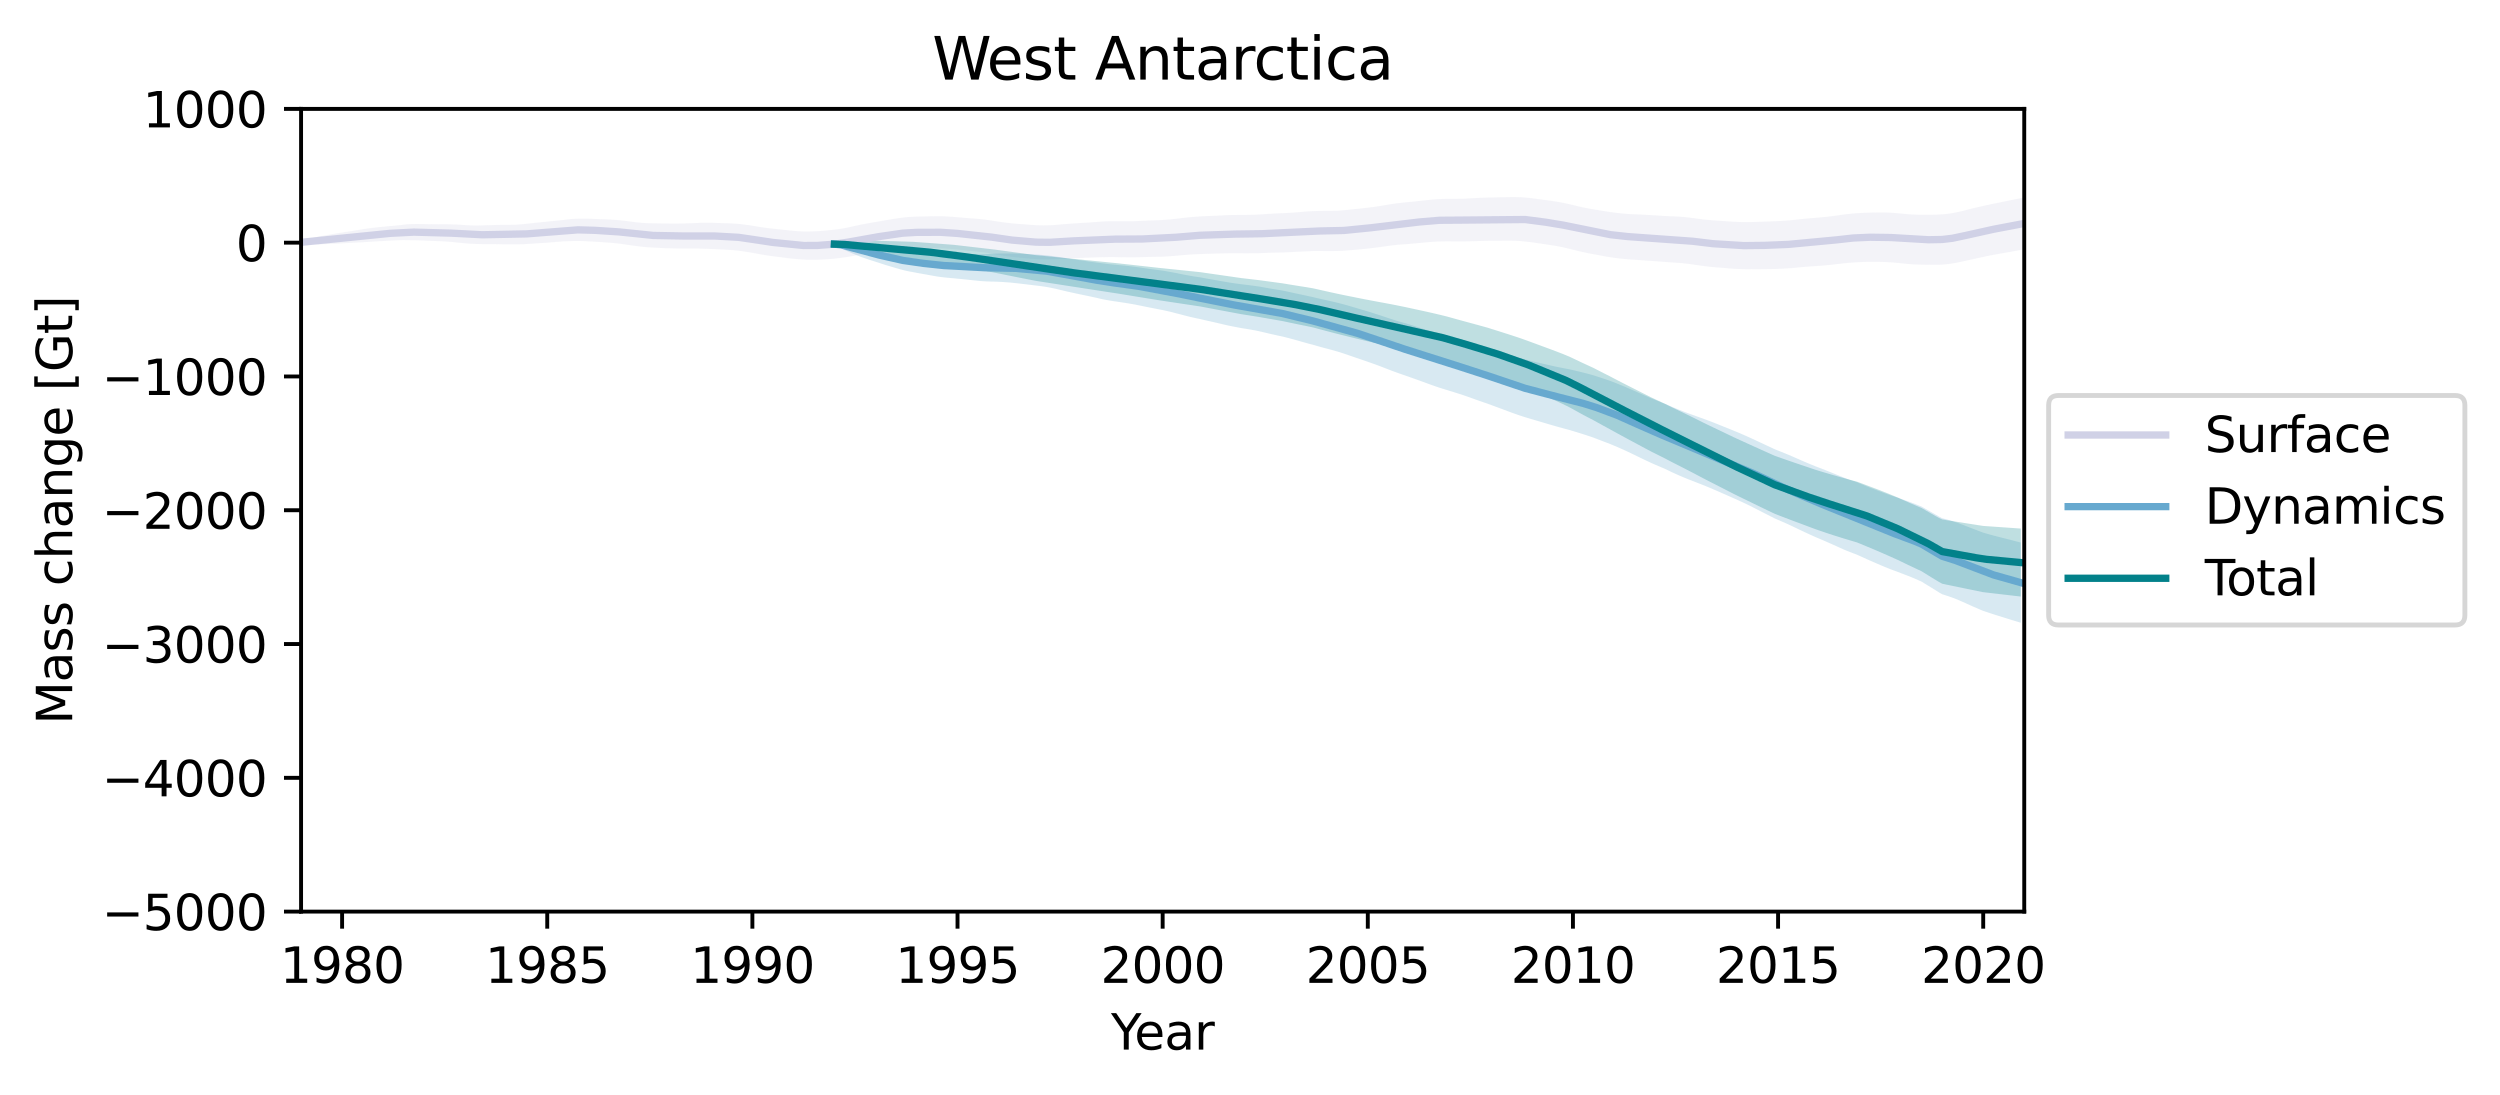 <?xml version="1.0" encoding="utf-8" standalone="no"?>
<!DOCTYPE svg PUBLIC "-//W3C//DTD SVG 1.1//EN"
  "http://www.w3.org/Graphics/SVG/1.1/DTD/svg11.dtd">
<svg xmlns:xlink="http://www.w3.org/1999/xlink" width="512.4pt" height="224.4pt" viewBox="0 0 512.4 224.4" xmlns="http://www.w3.org/2000/svg" version="1.1">
 <defs>
  <style type="text/css">*{stroke-linejoin: round; stroke-linecap: butt}</style>
 </defs>
 <g id="figure_1">
  <g id="patch_1">
   <path d="M 0 224.4 
L 512.4 224.4 
L 512.4 0 
L 0 0 
z
" style="fill: #ffffff"/>
  </g>
  <g id="axes_1">
   <g id="patch_2">
    <path d="M 61.708 186.843 
L 414.889 186.843 
L 414.889 22.318 
L 61.708 22.318 
z
" style="fill: #ffffff"/>
   </g>
   <g id="PolyCollection_1">
    <path d="M 61.708 49.281 
L 61.708 50.048 
L 62.409 49.974 
L 63.109 49.964 
L 63.81 50.019 
L 64.511 50.029 
L 65.212 50.11 
L 65.912 50.07 
L 66.613 50.042 
L 67.314 50.005 
L 68.015 49.972 
L 68.715 49.951 
L 69.416 49.919 
L 70.117 49.88 
L 70.818 49.849 
L 71.518 49.79 
L 72.219 49.749 
L 72.92 49.726 
L 73.621 49.692 
L 74.321 49.657 
L 75.022 49.607 
L 75.723 49.569 
L 76.424 49.518 
L 77.124 49.471 
L 77.825 49.437 
L 78.526 49.392 
L 79.227 49.353 
L 79.927 49.315 
L 80.628 49.274 
L 81.329 49.249 
L 82.03 49.218 
L 82.73 49.208 
L 83.431 49.219 
L 84.132 49.226 
L 84.833 49.234 
L 85.533 49.257 
L 86.234 49.282 
L 86.935 49.308 
L 87.636 49.336 
L 88.337 49.367 
L 89.037 49.395 
L 89.738 49.424 
L 90.439 49.455 
L 91.14 49.49 
L 91.84 49.539 
L 92.541 49.587 
L 93.242 49.657 
L 93.943 49.734 
L 94.643 49.808 
L 95.344 49.871 
L 96.045 49.922 
L 96.746 49.965 
L 97.446 49.995 
L 98.147 50.017 
L 98.848 50.038 
L 99.549 50.045 
L 100.249 50.041 
L 100.95 50.036 
L 101.651 50.045 
L 102.352 50.06 
L 103.052 50.073 
L 103.753 50.082 
L 104.454 50.084 
L 105.155 50.082 
L 105.855 50.077 
L 106.556 50.073 
L 107.257 50.051 
L 107.958 50.015 
L 108.658 49.971 
L 109.359 49.922 
L 110.06 49.873 
L 110.761 49.829 
L 111.461 49.792 
L 112.162 49.735 
L 112.863 49.68 
L 113.564 49.624 
L 114.264 49.566 
L 114.965 49.516 
L 115.666 49.464 
L 116.367 49.434 
L 117.067 49.417 
L 117.768 49.395 
L 118.469 49.39 
L 119.17 49.401 
L 119.871 49.432 
L 120.571 49.469 
L 121.272 49.503 
L 121.973 49.54 
L 122.674 49.581 
L 123.374 49.63 
L 124.075 49.682 
L 124.776 49.731 
L 125.477 49.785 
L 126.177 49.853 
L 126.878 49.928 
L 127.579 50.02 
L 128.28 50.124 
L 128.98 50.228 
L 129.681 50.326 
L 130.382 50.423 
L 131.083 50.512 
L 131.783 50.589 
L 132.484 50.65 
L 133.185 50.7 
L 133.886 50.738 
L 134.586 50.778 
L 135.287 50.819 
L 135.988 50.852 
L 136.689 50.879 
L 137.389 50.896 
L 138.09 50.91 
L 138.791 50.924 
L 139.492 50.935 
L 140.192 50.938 
L 140.893 50.941 
L 141.594 50.936 
L 142.295 50.932 
L 142.995 50.939 
L 143.696 50.969 
L 144.397 50.982 
L 145.098 51.011 
L 145.798 51.032 
L 146.499 51.059 
L 147.2 51.09 
L 147.901 51.125 
L 148.601 51.166 
L 149.302 51.207 
L 150.003 51.253 
L 150.704 51.313 
L 151.405 51.389 
L 152.105 51.486 
L 152.806 51.589 
L 153.507 51.703 
L 154.208 51.822 
L 154.908 51.947 
L 155.609 52.074 
L 156.31 52.196 
L 157.011 52.312 
L 157.711 52.418 
L 158.412 52.514 
L 159.113 52.603 
L 159.814 52.69 
L 160.514 52.78 
L 161.215 52.879 
L 161.916 52.961 
L 162.617 53.036 
L 163.317 53.101 
L 164.018 53.155 
L 164.719 53.198 
L 165.42 53.231 
L 166.12 53.248 
L 166.821 53.247 
L 167.522 53.233 
L 168.223 53.208 
L 168.923 53.17 
L 169.624 53.13 
L 170.325 53.084 
L 171.026 53.017 
L 171.726 52.937 
L 172.427 52.843 
L 173.128 52.743 
L 173.829 52.629 
L 174.529 52.513 
L 175.23 52.386 
L 175.931 52.267 
L 176.632 52.152 
L 177.332 52.036 
L 178.033 51.932 
L 178.734 51.828 
L 179.435 51.721 
L 180.135 51.612 
L 180.836 51.511 
L 181.537 51.418 
L 182.238 51.316 
L 182.939 51.217 
L 183.639 51.124 
L 184.34 51.042 
L 185.041 50.98 
L 185.742 50.932 
L 186.442 50.894 
L 187.143 50.869 
L 187.844 50.849 
L 188.545 50.833 
L 189.245 50.823 
L 189.946 50.822 
L 190.647 50.834 
L 191.348 50.847 
L 192.048 50.872 
L 192.749 50.897 
L 193.45 50.93 
L 194.151 50.973 
L 194.851 51.028 
L 195.552 51.092 
L 196.253 51.164 
L 196.954 51.233 
L 197.654 51.304 
L 198.355 51.376 
L 199.056 51.445 
L 199.757 51.515 
L 200.457 51.591 
L 201.158 51.675 
L 201.859 51.769 
L 202.56 51.879 
L 203.26 52 
L 203.961 52.124 
L 204.662 52.243 
L 205.363 52.355 
L 206.063 52.458 
L 206.764 52.553 
L 207.465 52.641 
L 208.166 52.726 
L 208.866 52.796 
L 209.567 52.87 
L 210.268 52.936 
L 210.969 52.999 
L 211.669 53.057 
L 212.37 53.11 
L 213.071 53.145 
L 213.772 53.162 
L 214.473 53.165 
L 215.173 53.157 
L 215.874 53.138 
L 216.575 53.109 
L 217.276 53.079 
L 217.976 53.041 
L 218.677 53.003 
L 219.378 52.963 
L 220.079 52.932 
L 220.779 52.902 
L 221.48 52.873 
L 222.181 52.842 
L 222.882 52.81 
L 223.582 52.788 
L 224.283 52.762 
L 224.984 52.742 
L 225.685 52.729 
L 226.385 52.711 
L 227.086 52.695 
L 227.787 52.691 
L 228.488 52.696 
L 229.188 52.708 
L 229.889 52.725 
L 230.59 52.735 
L 231.291 52.74 
L 231.991 52.741 
L 232.692 52.736 
L 233.393 52.721 
L 234.094 52.702 
L 234.794 52.679 
L 235.495 52.664 
L 236.196 52.65 
L 236.897 52.641 
L 237.597 52.633 
L 238.298 52.611 
L 238.999 52.573 
L 239.7 52.522 
L 240.4 52.471 
L 241.101 52.42 
L 241.802 52.351 
L 242.503 52.286 
L 243.203 52.227 
L 243.904 52.179 
L 244.605 52.133 
L 245.306 52.102 
L 246.007 52.075 
L 246.707 52.049 
L 247.408 52.022 
L 248.109 52 
L 248.81 51.981 
L 249.51 51.962 
L 250.211 51.941 
L 250.912 51.929 
L 251.613 51.914 
L 252.313 51.905 
L 253.014 51.904 
L 253.715 51.911 
L 254.416 51.916 
L 255.116 51.918 
L 255.817 51.917 
L 256.518 51.912 
L 257.219 51.905 
L 257.919 51.894 
L 258.62 51.873 
L 259.321 51.846 
L 260.022 51.815 
L 260.722 51.79 
L 261.423 51.776 
L 262.124 51.766 
L 262.825 51.747 
L 263.525 51.723 
L 264.226 51.691 
L 264.927 51.655 
L 265.628 51.616 
L 266.328 51.583 
L 267.029 51.553 
L 267.73 51.516 
L 268.431 51.479 
L 269.131 51.453 
L 269.832 51.443 
L 270.533 51.445 
L 271.234 51.453 
L 271.934 51.455 
L 272.635 51.455 
L 273.336 51.453 
L 274.037 51.443 
L 274.737 51.422 
L 275.438 51.383 
L 276.139 51.335 
L 276.84 51.276 
L 277.541 51.213 
L 278.241 51.15 
L 278.942 51.088 
L 279.643 51.025 
L 280.344 50.953 
L 281.044 50.87 
L 281.745 50.782 
L 282.446 50.689 
L 283.147 50.594 
L 283.847 50.494 
L 284.548 50.396 
L 285.249 50.305 
L 285.95 50.221 
L 286.65 50.15 
L 287.351 50.101 
L 288.052 50.053 
L 288.753 49.998 
L 289.453 49.936 
L 290.154 49.873 
L 290.855 49.808 
L 291.556 49.739 
L 292.256 49.675 
L 292.957 49.616 
L 293.658 49.563 
L 294.359 49.522 
L 295.059 49.49 
L 295.76 49.473 
L 296.461 49.468 
L 297.162 49.469 
L 297.862 49.473 
L 298.563 49.48 
L 299.264 49.483 
L 299.965 49.48 
L 300.665 49.47 
L 301.366 49.453 
L 302.067 49.433 
L 302.768 49.41 
L 303.468 49.389 
L 304.169 49.375 
L 304.87 49.362 
L 305.571 49.351 
L 306.271 49.346 
L 306.972 49.339 
L 307.673 49.335 
L 308.374 49.331 
L 309.075 49.329 
L 309.775 49.332 
L 310.476 49.346 
L 311.177 49.382 
L 311.878 49.437 
L 312.578 49.504 
L 313.279 49.581 
L 313.98 49.669 
L 314.681 49.765 
L 315.381 49.865 
L 316.082 49.97 
L 316.783 50.074 
L 317.484 50.18 
L 318.184 50.288 
L 318.885 50.404 
L 319.586 50.535 
L 320.287 50.678 
L 320.987 50.834 
L 321.688 50.999 
L 322.389 51.173 
L 323.09 51.348 
L 323.79 51.519 
L 324.491 51.682 
L 325.192 51.832 
L 325.893 51.97 
L 326.593 52.099 
L 327.294 52.228 
L 327.995 52.359 
L 328.696 52.492 
L 329.396 52.617 
L 330.097 52.731 
L 330.798 52.832 
L 331.499 52.922 
L 332.199 53.002 
L 332.9 53.072 
L 333.601 53.134 
L 334.302 53.186 
L 335.002 53.233 
L 335.703 53.281 
L 336.404 53.334 
L 337.105 53.387 
L 337.805 53.432 
L 338.506 53.481 
L 339.207 53.533 
L 339.908 53.586 
L 340.608 53.642 
L 341.309 53.694 
L 342.01 53.743 
L 342.711 53.791 
L 343.412 53.839 
L 344.112 53.886 
L 344.813 53.946 
L 345.514 54.019 
L 346.215 54.106 
L 346.915 54.2 
L 347.616 54.299 
L 348.317 54.401 
L 349.018 54.499 
L 349.718 54.592 
L 350.419 54.677 
L 351.12 54.741 
L 351.821 54.797 
L 352.521 54.851 
L 353.222 54.91 
L 353.923 54.972 
L 354.624 55.03 
L 355.324 55.081 
L 356.025 55.119 
L 356.726 55.147 
L 357.427 55.165 
L 358.127 55.177 
L 358.828 55.181 
L 359.529 55.185 
L 360.23 55.178 
L 360.93 55.169 
L 361.631 55.159 
L 362.332 55.154 
L 363.033 55.145 
L 363.733 55.132 
L 364.434 55.106 
L 365.135 55.076 
L 365.836 55.039 
L 366.536 54.997 
L 367.237 54.943 
L 367.938 54.881 
L 368.639 54.815 
L 369.339 54.746 
L 370.04 54.683 
L 370.741 54.629 
L 371.442 54.583 
L 372.142 54.536 
L 372.843 54.486 
L 373.544 54.433 
L 374.245 54.374 
L 374.946 54.307 
L 375.646 54.23 
L 376.347 54.148 
L 377.048 54.068 
L 377.749 53.988 
L 378.449 53.913 
L 379.15 53.852 
L 379.851 53.803 
L 380.552 53.763 
L 381.252 53.725 
L 381.953 53.695 
L 382.654 53.675 
L 383.355 53.666 
L 384.055 53.668 
L 384.756 53.67 
L 385.457 53.681 
L 386.158 53.699 
L 386.858 53.727 
L 387.559 53.769 
L 388.26 53.822 
L 388.961 53.889 
L 389.661 53.963 
L 390.362 54.033 
L 391.063 54.099 
L 391.764 54.155 
L 392.464 54.199 
L 393.165 54.226 
L 393.866 54.243 
L 394.567 54.254 
L 395.267 54.264 
L 395.968 54.27 
L 396.669 54.271 
L 397.37 54.266 
L 398.07 54.234 
L 398.771 54.177 
L 399.472 54.095 
L 400.173 53.993 
L 400.873 53.872 
L 401.574 53.732 
L 402.275 53.579 
L 402.976 53.424 
L 403.676 53.271 
L 404.377 53.121 
L 405.078 52.967 
L 405.779 52.812 
L 406.48 52.66 
L 407.18 52.51 
L 407.881 52.363 
L 408.582 52.229 
L 409.283 52.1 
L 409.983 51.975 
L 410.684 51.858 
L 411.385 51.736 
L 412.086 51.612 
L 412.786 51.482 
L 413.487 51.352 
L 414.188 51.224 
L 414.889 51.093 
L 415.589 50.963 
L 416.29 50.833 
L 416.991 50.704 
L 417.692 50.576 
L 418.392 50.449 
L 419.093 50.325 
L 419.794 50.197 
L 420.495 50.069 
L 421.195 49.939 
L 421.896 49.809 
L 422.597 49.681 
L 423.298 49.552 
L 423.298 38.843 
L 423.298 38.843 
L 422.597 38.98 
L 421.896 39.117 
L 421.195 39.253 
L 420.495 39.389 
L 419.794 39.527 
L 419.093 39.664 
L 418.392 39.806 
L 417.692 39.945 
L 416.991 40.081 
L 416.29 40.218 
L 415.589 40.354 
L 414.889 40.49 
L 414.188 40.624 
L 413.487 40.762 
L 412.786 40.898 
L 412.086 41.033 
L 411.385 41.175 
L 410.684 41.318 
L 409.983 41.467 
L 409.283 41.608 
L 408.582 41.753 
L 407.881 41.906 
L 407.18 42.057 
L 406.48 42.21 
L 405.779 42.368 
L 405.078 42.528 
L 404.377 42.695 
L 403.676 42.873 
L 402.976 43.054 
L 402.275 43.23 
L 401.574 43.395 
L 400.873 43.543 
L 400.173 43.676 
L 399.472 43.788 
L 398.771 43.874 
L 398.07 43.934 
L 397.37 43.97 
L 396.669 43.997 
L 395.968 44.009 
L 395.267 44.01 
L 394.567 44.011 
L 393.866 44.01 
L 393.165 44.004 
L 392.464 43.986 
L 391.764 43.953 
L 391.063 43.902 
L 390.362 43.839 
L 389.661 43.77 
L 388.961 43.705 
L 388.26 43.647 
L 387.559 43.599 
L 386.858 43.567 
L 386.158 43.547 
L 385.457 43.543 
L 384.756 43.549 
L 384.055 43.561 
L 383.355 43.579 
L 382.654 43.599 
L 381.953 43.626 
L 381.252 43.66 
L 380.552 43.702 
L 379.851 43.758 
L 379.15 43.824 
L 378.449 43.898 
L 377.749 43.984 
L 377.048 44.083 
L 376.347 44.192 
L 375.646 44.288 
L 374.946 44.372 
L 374.245 44.449 
L 373.544 44.518 
L 372.843 44.582 
L 372.142 44.64 
L 371.442 44.696 
L 370.741 44.756 
L 370.04 44.819 
L 369.339 44.889 
L 368.639 44.965 
L 367.938 45.046 
L 367.237 45.121 
L 366.536 45.185 
L 365.836 45.238 
L 365.135 45.28 
L 364.434 45.314 
L 363.733 45.341 
L 363.033 45.371 
L 362.332 45.399 
L 361.631 45.426 
L 360.93 45.449 
L 360.23 45.473 
L 359.529 45.494 
L 358.828 45.516 
L 358.127 45.523 
L 357.427 45.519 
L 356.726 45.504 
L 356.025 45.48 
L 355.324 45.447 
L 354.624 45.403 
L 353.923 45.354 
L 353.222 45.306 
L 352.521 45.259 
L 351.821 45.211 
L 351.12 45.161 
L 350.419 45.105 
L 349.718 45.043 
L 349.018 44.968 
L 348.317 44.877 
L 347.616 44.782 
L 346.915 44.686 
L 346.215 44.598 
L 345.514 44.52 
L 344.813 44.454 
L 344.112 44.403 
L 343.412 44.362 
L 342.711 44.335 
L 342.01 44.308 
L 341.309 44.274 
L 340.608 44.233 
L 339.908 44.186 
L 339.207 44.138 
L 338.506 44.095 
L 337.805 44.055 
L 337.105 44.015 
L 336.404 43.981 
L 335.703 43.95 
L 335.002 43.92 
L 334.302 43.886 
L 333.601 43.844 
L 332.9 43.794 
L 332.199 43.73 
L 331.499 43.655 
L 330.798 43.567 
L 330.097 43.471 
L 329.396 43.365 
L 328.696 43.253 
L 327.995 43.141 
L 327.294 43.026 
L 326.593 42.91 
L 325.893 42.787 
L 325.192 42.656 
L 324.491 42.515 
L 323.79 42.36 
L 323.09 42.193 
L 322.389 42.021 
L 321.688 41.856 
L 320.987 41.699 
L 320.287 41.555 
L 319.586 41.424 
L 318.885 41.307 
L 318.184 41.199 
L 317.484 41.101 
L 316.783 41.009 
L 316.082 40.918 
L 315.381 40.825 
L 314.681 40.729 
L 313.98 40.637 
L 313.279 40.553 
L 312.578 40.481 
L 311.878 40.431 
L 311.177 40.403 
L 310.476 40.394 
L 309.775 40.395 
L 309.075 40.405 
L 308.374 40.418 
L 307.673 40.433 
L 306.972 40.449 
L 306.271 40.464 
L 305.571 40.481 
L 304.87 40.497 
L 304.169 40.516 
L 303.468 40.543 
L 302.768 40.573 
L 302.067 40.608 
L 301.366 40.651 
L 300.665 40.695 
L 299.965 40.729 
L 299.264 40.749 
L 298.563 40.754 
L 297.862 40.754 
L 297.162 40.753 
L 296.461 40.759 
L 295.76 40.775 
L 295.059 40.802 
L 294.359 40.841 
L 293.658 40.899 
L 292.957 40.966 
L 292.256 41.043 
L 291.556 41.121 
L 290.855 41.195 
L 290.154 41.27 
L 289.453 41.343 
L 288.753 41.41 
L 288.052 41.478 
L 287.351 41.55 
L 286.65 41.634 
L 285.95 41.719 
L 285.249 41.818 
L 284.548 41.934 
L 283.847 42.055 
L 283.147 42.173 
L 282.446 42.283 
L 281.745 42.385 
L 281.044 42.48 
L 280.344 42.566 
L 279.643 42.65 
L 278.942 42.727 
L 278.241 42.8 
L 277.541 42.871 
L 276.84 42.944 
L 276.139 43.017 
L 275.438 43.089 
L 274.737 43.146 
L 274.037 43.187 
L 273.336 43.209 
L 272.635 43.22 
L 271.934 43.224 
L 271.234 43.225 
L 270.533 43.234 
L 269.832 43.249 
L 269.131 43.272 
L 268.431 43.305 
L 267.73 43.35 
L 267.029 43.408 
L 266.328 43.475 
L 265.628 43.534 
L 264.927 43.582 
L 264.226 43.626 
L 263.525 43.663 
L 262.825 43.694 
L 262.124 43.721 
L 261.423 43.756 
L 260.722 43.796 
L 260.022 43.838 
L 259.321 43.884 
L 258.62 43.934 
L 257.919 43.977 
L 257.219 44.01 
L 256.518 44.03 
L 255.817 44.044 
L 255.116 44.051 
L 254.416 44.055 
L 253.715 44.058 
L 253.014 44.066 
L 252.313 44.074 
L 251.613 44.093 
L 250.912 44.124 
L 250.211 44.167 
L 249.51 44.202 
L 248.81 44.234 
L 248.109 44.262 
L 247.408 44.29 
L 246.707 44.32 
L 246.007 44.359 
L 245.306 44.404 
L 244.605 44.457 
L 243.904 44.512 
L 243.203 44.585 
L 242.503 44.667 
L 241.802 44.751 
L 241.101 44.828 
L 240.4 44.912 
L 239.7 44.983 
L 238.999 45.038 
L 238.298 45.085 
L 237.597 45.121 
L 236.897 45.151 
L 236.196 45.176 
L 235.495 45.201 
L 234.794 45.234 
L 234.094 45.266 
L 233.393 45.301 
L 232.692 45.326 
L 231.991 45.344 
L 231.291 45.352 
L 230.59 45.353 
L 229.889 45.347 
L 229.188 45.344 
L 228.488 45.339 
L 227.787 45.344 
L 227.086 45.356 
L 226.385 45.379 
L 225.685 45.422 
L 224.984 45.481 
L 224.283 45.534 
L 223.582 45.578 
L 222.882 45.627 
L 222.181 45.667 
L 221.48 45.708 
L 220.779 45.75 
L 220.079 45.796 
L 219.378 45.846 
L 218.677 45.896 
L 217.976 45.956 
L 217.276 46.018 
L 216.575 46.083 
L 215.874 46.132 
L 215.173 46.168 
L 214.473 46.189 
L 213.772 46.193 
L 213.071 46.181 
L 212.37 46.152 
L 211.669 46.111 
L 210.969 46.059 
L 210.268 46.007 
L 209.567 45.953 
L 208.866 45.905 
L 208.166 45.847 
L 207.465 45.786 
L 206.764 45.71 
L 206.063 45.624 
L 205.363 45.53 
L 204.662 45.429 
L 203.961 45.32 
L 203.26 45.208 
L 202.56 45.103 
L 201.859 45.007 
L 201.158 44.925 
L 200.457 44.862 
L 199.757 44.808 
L 199.056 44.756 
L 198.355 44.699 
L 197.654 44.644 
L 196.954 44.583 
L 196.253 44.519 
L 195.552 44.462 
L 194.851 44.414 
L 194.151 44.372 
L 193.45 44.34 
L 192.749 44.317 
L 192.048 44.309 
L 191.348 44.32 
L 190.647 44.333 
L 189.946 44.352 
L 189.245 44.366 
L 188.545 44.382 
L 187.844 44.401 
L 187.143 44.427 
L 186.442 44.466 
L 185.742 44.518 
L 185.041 44.594 
L 184.34 44.689 
L 183.639 44.793 
L 182.939 44.906 
L 182.238 45.02 
L 181.537 45.133 
L 180.836 45.259 
L 180.135 45.384 
L 179.435 45.505 
L 178.734 45.627 
L 178.033 45.749 
L 177.332 45.877 
L 176.632 46.005 
L 175.931 46.152 
L 175.23 46.309 
L 174.529 46.465 
L 173.829 46.621 
L 173.128 46.758 
L 172.427 46.879 
L 171.726 46.98 
L 171.026 47.069 
L 170.325 47.146 
L 169.624 47.224 
L 168.923 47.288 
L 168.223 47.339 
L 167.522 47.381 
L 166.821 47.412 
L 166.12 47.434 
L 165.42 47.445 
L 164.719 47.44 
L 164.018 47.414 
L 163.317 47.371 
L 162.617 47.313 
L 161.916 47.244 
L 161.215 47.168 
L 160.514 47.099 
L 159.814 47.02 
L 159.113 46.942 
L 158.412 46.867 
L 157.711 46.79 
L 157.011 46.704 
L 156.31 46.603 
L 155.609 46.491 
L 154.908 46.376 
L 154.208 46.262 
L 153.507 46.155 
L 152.806 46.059 
L 152.105 45.97 
L 151.405 45.902 
L 150.704 45.844 
L 150.003 45.8 
L 149.302 45.767 
L 148.601 45.745 
L 147.901 45.728 
L 147.2 45.704 
L 146.499 45.681 
L 145.798 45.662 
L 145.098 45.648 
L 144.397 45.653 
L 143.696 45.657 
L 142.995 45.696 
L 142.295 45.725 
L 141.594 45.751 
L 140.893 45.777 
L 140.192 45.804 
L 139.492 45.817 
L 138.791 45.827 
L 138.09 45.83 
L 137.389 45.824 
L 136.689 45.813 
L 135.988 45.802 
L 135.287 45.789 
L 134.586 45.781 
L 133.886 45.773 
L 133.185 45.756 
L 132.484 45.732 
L 131.783 45.69 
L 131.083 45.63 
L 130.382 45.557 
L 129.681 45.472 
L 128.98 45.378 
L 128.28 45.287 
L 127.579 45.208 
L 126.878 45.135 
L 126.177 45.069 
L 125.477 45.022 
L 124.776 44.982 
L 124.075 44.953 
L 123.374 44.934 
L 122.674 44.911 
L 121.973 44.88 
L 121.272 44.848 
L 120.571 44.821 
L 119.871 44.811 
L 119.17 44.814 
L 118.469 44.826 
L 117.768 44.85 
L 117.067 44.894 
L 116.367 44.973 
L 115.666 45.062 
L 114.965 45.136 
L 114.264 45.212 
L 113.564 45.281 
L 112.863 45.351 
L 112.162 45.422 
L 111.461 45.488 
L 110.761 45.568 
L 110.06 45.636 
L 109.359 45.704 
L 108.658 45.779 
L 107.958 45.858 
L 107.257 45.932 
L 106.556 45.994 
L 105.855 46.046 
L 105.155 46.074 
L 104.454 46.089 
L 103.753 46.094 
L 103.052 46.092 
L 102.352 46.096 
L 101.651 46.112 
L 100.95 46.134 
L 100.249 46.152 
L 99.549 46.172 
L 98.848 46.197 
L 98.147 46.22 
L 97.446 46.221 
L 96.746 46.204 
L 96.045 46.177 
L 95.344 46.133 
L 94.643 46.084 
L 93.943 46.042 
L 93.242 46.011 
L 92.541 45.988 
L 91.84 45.968 
L 91.14 45.97 
L 90.439 45.971 
L 89.738 45.973 
L 89.037 45.968 
L 88.337 45.957 
L 87.636 45.945 
L 86.935 45.932 
L 86.234 45.921 
L 85.533 45.915 
L 84.833 45.919 
L 84.132 45.933 
L 83.431 45.979 
L 82.73 46.059 
L 82.03 46.14 
L 81.329 46.208 
L 80.628 46.283 
L 79.927 46.341 
L 79.227 46.405 
L 78.526 46.471 
L 77.825 46.535 
L 77.124 46.615 
L 76.424 46.693 
L 75.723 46.779 
L 75.022 46.889 
L 74.321 46.987 
L 73.621 47.102 
L 72.92 47.217 
L 72.219 47.343 
L 71.518 47.451 
L 70.818 47.541 
L 70.117 47.66 
L 69.416 47.77 
L 68.715 47.887 
L 68.015 48.015 
L 67.314 48.131 
L 66.613 48.243 
L 65.912 48.364 
L 65.212 48.473 
L 64.511 48.703 
L 63.81 48.862 
L 63.109 49.066 
L 62.409 49.206 
L 61.708 49.281 
z
" clip-path="url(#p7b99ff345b)" style="fill: #d0d1e6; fill-opacity: 0.25"/>
   </g>
   <g id="PolyCollection_2">
    <path d="M 171.026 49.568 
L 171.026 50.518 
L 171.726 50.59 
L 172.427 50.871 
L 173.128 51.246 
L 173.828 51.555 
L 174.53 51.865 
L 175.23 52.154 
L 175.931 52.446 
L 176.632 52.717 
L 177.332 52.952 
L 178.033 53.192 
L 178.734 53.421 
L 179.435 53.644 
L 180.135 53.863 
L 180.837 54.092 
L 181.537 54.322 
L 182.237 54.53 
L 182.939 54.738 
L 183.639 54.947 
L 184.34 55.146 
L 185.041 55.337 
L 185.742 55.508 
L 186.442 55.649 
L 187.143 55.777 
L 187.844 55.911 
L 188.544 56.039 
L 189.246 56.163 
L 189.946 56.287 
L 190.647 56.419 
L 191.348 56.542 
L 192.048 56.666 
L 192.749 56.765 
L 193.45 56.849 
L 194.151 56.922 
L 194.851 56.986 
L 195.552 57.044 
L 196.253 57.119 
L 196.953 57.184 
L 197.655 57.253 
L 198.355 57.328 
L 199.056 57.401 
L 199.757 57.477 
L 200.457 57.551 
L 201.158 57.616 
L 201.859 57.66 
L 202.56 57.691 
L 203.26 57.712 
L 203.961 57.727 
L 204.662 57.756 
L 205.362 57.793 
L 206.064 57.837 
L 206.764 57.889 
L 207.465 57.951 
L 208.166 58.029 
L 208.866 58.105 
L 209.567 58.193 
L 210.268 58.273 
L 210.969 58.354 
L 211.669 58.436 
L 212.371 58.529 
L 213.071 58.607 
L 213.771 58.701 
L 214.473 58.811 
L 215.173 58.938 
L 215.874 59.081 
L 216.575 59.236 
L 217.276 59.407 
L 217.976 59.575 
L 218.677 59.741 
L 219.378 59.895 
L 220.078 60.05 
L 220.78 60.201 
L 221.48 60.349 
L 222.181 60.495 
L 222.882 60.64 
L 223.582 60.794 
L 224.283 60.943 
L 224.984 61.1 
L 225.685 61.264 
L 226.385 61.411 
L 227.086 61.538 
L 227.787 61.654 
L 228.487 61.763 
L 229.189 61.863 
L 229.889 61.97 
L 230.59 62.076 
L 231.291 62.189 
L 231.991 62.308 
L 232.692 62.436 
L 233.393 62.572 
L 234.094 62.718 
L 234.794 62.861 
L 235.495 63.004 
L 236.196 63.139 
L 236.896 63.275 
L 237.598 63.414 
L 238.298 63.553 
L 238.999 63.703 
L 239.7 63.861 
L 240.4 64.033 
L 241.101 64.219 
L 241.802 64.398 
L 242.503 64.583 
L 243.203 64.766 
L 243.905 64.941 
L 244.605 65.097 
L 245.305 65.252 
L 246.007 65.397 
L 246.707 65.566 
L 247.408 65.725 
L 248.109 65.881 
L 248.81 66.038 
L 249.51 66.198 
L 250.211 66.362 
L 250.912 66.531 
L 251.612 66.691 
L 252.314 66.838 
L 253.014 66.974 
L 253.715 67.11 
L 254.416 67.241 
L 255.116 67.353 
L 255.817 67.467 
L 256.518 67.589 
L 257.219 67.716 
L 257.919 67.855 
L 258.62 68.017 
L 259.321 68.185 
L 260.021 68.349 
L 260.723 68.51 
L 261.423 68.669 
L 262.124 68.822 
L 262.825 68.968 
L 263.525 69.14 
L 264.226 69.323 
L 264.927 69.511 
L 265.628 69.702 
L 266.328 69.901 
L 267.029 70.104 
L 267.73 70.3 
L 268.43 70.49 
L 269.132 70.669 
L 269.832 70.875 
L 270.533 71.074 
L 271.234 71.267 
L 271.934 71.45 
L 272.635 71.635 
L 273.336 71.825 
L 274.037 72.024 
L 274.737 72.238 
L 275.439 72.465 
L 276.139 72.705 
L 276.839 72.947 
L 277.541 73.188 
L 278.241 73.428 
L 278.942 73.667 
L 279.643 73.909 
L 280.344 74.151 
L 281.044 74.395 
L 281.745 74.647 
L 282.446 74.904 
L 283.146 75.168 
L 283.848 75.437 
L 284.548 75.71 
L 285.249 75.98 
L 285.95 76.24 
L 286.65 76.49 
L 287.351 76.74 
L 288.052 76.978 
L 288.753 77.224 
L 289.453 77.471 
L 290.154 77.722 
L 290.855 77.974 
L 291.555 78.227 
L 292.257 78.482 
L 292.957 78.739 
L 293.658 78.992 
L 294.359 79.237 
L 295.059 79.469 
L 295.76 79.691 
L 296.461 79.905 
L 297.162 80.124 
L 297.862 80.339 
L 298.563 80.557 
L 299.264 80.777 
L 299.964 81.008 
L 300.666 81.252 
L 301.366 81.504 
L 302.067 81.757 
L 302.768 82.005 
L 303.468 82.249 
L 304.169 82.492 
L 304.87 82.729 
L 305.571 82.987 
L 306.271 83.246 
L 306.973 83.506 
L 307.673 83.767 
L 308.373 84.027 
L 309.075 84.289 
L 309.775 84.549 
L 310.476 84.803 
L 311.177 85.05 
L 311.878 85.283 
L 312.578 85.51 
L 313.279 85.719 
L 313.98 85.927 
L 314.68 86.134 
L 315.382 86.339 
L 316.082 86.546 
L 316.783 86.754 
L 317.484 86.962 
L 318.184 87.167 
L 318.885 87.368 
L 319.586 87.565 
L 320.287 87.755 
L 320.987 87.949 
L 321.688 88.134 
L 322.389 88.346 
L 323.089 88.556 
L 323.791 88.773 
L 324.491 88.995 
L 325.192 89.221 
L 325.893 89.453 
L 326.593 89.691 
L 327.294 89.963 
L 327.995 90.231 
L 328.696 90.499 
L 329.396 90.766 
L 330.097 91.038 
L 330.798 91.33 
L 331.498 91.626 
L 332.2 91.932 
L 332.9 92.246 
L 333.601 92.571 
L 334.302 92.902 
L 335.002 93.24 
L 335.703 93.581 
L 336.404 93.922 
L 337.105 94.259 
L 337.805 94.589 
L 338.507 94.917 
L 339.207 95.222 
L 339.907 95.521 
L 340.609 95.821 
L 341.309 96.125 
L 342.01 96.459 
L 342.711 96.797 
L 343.412 97.118 
L 344.112 97.429 
L 344.813 97.731 
L 345.514 98.022 
L 346.214 98.304 
L 346.916 98.579 
L 347.616 98.849 
L 348.317 99.121 
L 349.018 99.396 
L 349.718 99.68 
L 350.419 99.973 
L 351.12 100.27 
L 351.821 100.573 
L 352.521 100.879 
L 353.222 101.187 
L 353.923 101.496 
L 354.623 101.804 
L 355.325 102.118 
L 356.025 102.425 
L 356.726 102.744 
L 357.427 103.07 
L 358.127 103.404 
L 358.828 103.748 
L 359.529 104.105 
L 360.23 104.461 
L 360.93 104.82 
L 361.631 105.177 
L 362.332 105.537 
L 363.032 105.896 
L 363.734 106.255 
L 364.434 106.555 
L 365.135 106.856 
L 365.836 107.162 
L 366.536 107.479 
L 367.237 107.804 
L 367.938 108.139 
L 368.639 108.476 
L 369.339 108.81 
L 370.041 109.138 
L 370.741 109.461 
L 371.441 109.779 
L 372.143 110.092 
L 372.843 110.386 
L 373.544 110.687 
L 374.245 110.991 
L 374.946 111.301 
L 375.646 111.612 
L 376.347 111.926 
L 377.048 112.247 
L 377.748 112.558 
L 378.45 112.855 
L 379.15 113.138 
L 379.851 113.407 
L 380.552 113.665 
L 381.252 113.981 
L 381.953 114.3 
L 382.654 114.616 
L 383.355 114.928 
L 384.055 115.232 
L 384.756 115.535 
L 385.457 115.838 
L 386.157 116.134 
L 386.859 116.42 
L 387.559 116.698 
L 388.26 116.959 
L 388.961 117.216 
L 389.661 117.489 
L 390.362 117.755 
L 391.063 118.025 
L 391.764 118.302 
L 392.464 118.596 
L 393.165 118.904 
L 393.866 119.222 
L 394.566 119.65 
L 395.268 120.082 
L 395.968 120.515 
L 396.669 120.951 
L 397.37 121.393 
L 398.07 121.797 
L 398.771 122.019 
L 399.472 122.245 
L 400.173 122.496 
L 400.873 122.768 
L 401.575 123.057 
L 402.275 123.362 
L 402.975 123.676 
L 403.677 123.994 
L 404.377 124.308 
L 405.078 124.614 
L 405.779 124.913 
L 406.48 125.21 
L 407.18 125.442 
L 407.881 125.672 
L 408.582 125.901 
L 409.282 126.123 
L 409.984 126.34 
L 410.684 126.562 
L 411.385 126.781 
L 412.086 126.999 
L 412.786 127.212 
L 413.487 127.426 
L 414.188 127.641 
L 414.188 111.202 
L 414.188 111.202 
L 413.487 111.02 
L 412.786 110.838 
L 412.086 110.654 
L 411.385 110.476 
L 410.684 110.298 
L 409.984 110.124 
L 409.282 109.945 
L 408.582 109.761 
L 407.881 109.572 
L 407.18 109.373 
L 406.48 109.171 
L 405.779 108.906 
L 405.078 108.639 
L 404.377 108.37 
L 403.677 108.103 
L 402.975 107.832 
L 402.275 107.56 
L 401.575 107.292 
L 400.873 107.037 
L 400.173 106.801 
L 399.472 106.586 
L 398.771 106.39 
L 398.07 106.219 
L 397.37 105.842 
L 396.669 105.44 
L 395.968 105.037 
L 395.268 104.633 
L 394.566 104.235 
L 393.866 103.837 
L 393.165 103.55 
L 392.464 103.272 
L 391.764 103.009 
L 391.063 102.755 
L 390.362 102.506 
L 389.661 102.258 
L 388.961 102.009 
L 388.26 101.779 
L 387.559 101.541 
L 386.859 101.293 
L 386.157 101.037 
L 385.457 100.776 
L 384.756 100.512 
L 384.055 100.245 
L 383.355 99.978 
L 382.654 99.7 
L 381.953 99.412 
L 381.252 99.116 
L 380.552 98.819 
L 379.851 98.588 
L 379.15 98.347 
L 378.45 98.09 
L 377.748 97.817 
L 377.048 97.535 
L 376.347 97.251 
L 375.646 96.966 
L 374.946 96.682 
L 374.245 96.404 
L 373.544 96.13 
L 372.843 95.86 
L 372.143 95.593 
L 371.441 95.307 
L 370.741 95.02 
L 370.041 94.724 
L 369.339 94.422 
L 368.639 94.113 
L 367.938 93.806 
L 367.237 93.5 
L 366.536 93.201 
L 365.836 92.911 
L 365.135 92.627 
L 364.434 92.348 
L 363.734 92.067 
L 363.032 91.739 
L 362.332 91.412 
L 361.631 91.086 
L 360.93 90.756 
L 360.23 90.427 
L 359.529 90.099 
L 358.828 89.78 
L 358.127 89.462 
L 357.427 89.152 
L 356.726 88.847 
L 356.025 88.551 
L 355.325 88.267 
L 354.623 87.977 
L 353.923 87.695 
L 353.222 87.416 
L 352.521 87.135 
L 351.821 86.852 
L 351.12 86.572 
L 350.419 86.3 
L 349.718 86.041 
L 349.018 85.786 
L 348.317 85.533 
L 347.616 85.283 
L 346.916 85.032 
L 346.214 84.779 
L 345.514 84.52 
L 344.813 84.251 
L 344.112 83.973 
L 343.412 83.682 
L 342.711 83.393 
L 342.01 83.086 
L 341.309 82.78 
L 340.609 82.502 
L 339.907 82.225 
L 339.207 81.946 
L 338.507 81.666 
L 337.805 81.361 
L 337.105 81.053 
L 336.404 80.747 
L 335.703 80.439 
L 335.002 80.128 
L 334.302 79.818 
L 333.601 79.512 
L 332.9 79.213 
L 332.2 78.922 
L 331.498 78.636 
L 330.798 78.358 
L 330.097 78.091 
L 329.396 77.848 
L 328.696 77.613 
L 327.995 77.382 
L 327.294 77.15 
L 326.593 76.923 
L 325.893 76.727 
L 325.192 76.539 
L 324.491 76.362 
L 323.791 76.19 
L 323.089 76.021 
L 322.389 75.856 
L 321.688 75.698 
L 320.987 75.565 
L 320.287 75.427 
L 319.586 75.291 
L 318.885 75.146 
L 318.184 74.99 
L 317.484 74.832 
L 316.783 74.672 
L 316.082 74.512 
L 315.382 74.353 
L 314.68 74.19 
L 313.98 74.023 
L 313.279 73.843 
L 312.578 73.662 
L 311.878 73.472 
L 311.177 73.283 
L 310.476 73.08 
L 309.775 72.861 
L 309.075 72.634 
L 308.373 72.404 
L 307.673 72.173 
L 306.973 71.943 
L 306.271 71.712 
L 305.571 71.483 
L 304.87 71.25 
L 304.169 71.038 
L 303.468 70.826 
L 302.768 70.609 
L 302.067 70.391 
L 301.366 70.175 
L 300.666 69.964 
L 299.964 69.76 
L 299.264 69.561 
L 298.563 69.366 
L 297.862 69.174 
L 297.162 68.982 
L 296.461 68.79 
L 295.76 68.608 
L 295.059 68.417 
L 294.359 68.215 
L 293.658 68.008 
L 292.957 67.79 
L 292.257 67.571 
L 291.555 67.349 
L 290.855 67.125 
L 290.154 66.903 
L 289.453 66.683 
L 288.753 66.465 
L 288.052 66.253 
L 287.351 66.058 
L 286.65 65.86 
L 285.95 65.645 
L 285.249 65.419 
L 284.548 65.19 
L 283.848 64.957 
L 283.146 64.724 
L 282.446 64.495 
L 281.745 64.268 
L 281.044 64.045 
L 280.344 63.826 
L 279.643 63.617 
L 278.942 63.412 
L 278.241 63.208 
L 277.541 63 
L 276.839 62.792 
L 276.139 62.587 
L 275.439 62.392 
L 274.737 62.204 
L 274.037 62.03 
L 273.336 61.864 
L 272.635 61.704 
L 271.934 61.546 
L 271.234 61.388 
L 270.533 61.233 
L 269.832 61.072 
L 269.132 60.902 
L 268.43 60.754 
L 267.73 60.597 
L 267.029 60.445 
L 266.328 60.298 
L 265.628 60.148 
L 264.927 59.992 
L 264.226 59.838 
L 263.525 59.686 
L 262.825 59.542 
L 262.124 59.426 
L 261.423 59.316 
L 260.723 59.203 
L 260.021 59.08 
L 259.321 58.95 
L 258.62 58.825 
L 257.919 58.706 
L 257.219 58.61 
L 256.518 58.517 
L 255.817 58.427 
L 255.116 58.341 
L 254.416 58.259 
L 253.715 58.16 
L 253.014 58.063 
L 252.314 57.957 
L 251.612 57.844 
L 250.912 57.724 
L 250.211 57.606 
L 249.51 57.482 
L 248.81 57.358 
L 248.109 57.235 
L 247.408 57.109 
L 246.707 56.978 
L 246.007 56.849 
L 245.305 56.745 
L 244.605 56.637 
L 243.905 56.515 
L 243.203 56.389 
L 242.503 56.254 
L 241.802 56.112 
L 241.101 55.967 
L 240.4 55.839 
L 239.7 55.712 
L 238.999 55.586 
L 238.298 55.472 
L 237.598 55.374 
L 236.896 55.284 
L 236.196 55.193 
L 235.495 55.097 
L 234.794 55 
L 234.094 54.896 
L 233.393 54.795 
L 232.692 54.698 
L 231.991 54.612 
L 231.291 54.532 
L 230.59 54.455 
L 229.889 54.384 
L 229.189 54.32 
L 228.487 54.258 
L 227.787 54.189 
L 227.086 54.111 
L 226.385 54.022 
L 225.685 53.929 
L 224.984 53.843 
L 224.283 53.75 
L 223.582 53.651 
L 222.882 53.555 
L 222.181 53.45 
L 221.48 53.347 
L 220.78 53.244 
L 220.078 53.142 
L 219.378 53.038 
L 218.677 52.926 
L 217.976 52.816 
L 217.276 52.706 
L 216.575 52.605 
L 215.874 52.504 
L 215.173 52.414 
L 214.473 52.335 
L 213.771 52.266 
L 213.071 52.211 
L 212.371 52.175 
L 211.669 52.131 
L 210.969 52.091 
L 210.268 52.056 
L 209.567 52.025 
L 208.866 52.003 
L 208.166 51.976 
L 207.465 51.962 
L 206.764 51.951 
L 206.064 51.948 
L 205.362 51.951 
L 204.662 51.965 
L 203.961 51.985 
L 203.26 52.024 
L 202.56 52.06 
L 201.859 52.086 
L 201.158 52.096 
L 200.457 52.097 
L 199.757 52.091 
L 199.056 52.078 
L 198.355 52.062 
L 197.655 52.05 
L 196.953 52.037 
L 196.253 52.021 
L 195.552 52.009 
L 194.851 52.018 
L 194.151 52.016 
L 193.45 52.002 
L 192.749 51.98 
L 192.048 51.95 
L 191.348 51.925 
L 190.647 51.887 
L 189.946 51.85 
L 189.246 51.796 
L 188.544 51.732 
L 187.844 51.662 
L 187.143 51.589 
L 186.442 51.538 
L 185.742 51.475 
L 185.041 51.408 
L 184.34 51.329 
L 183.639 51.227 
L 182.939 51.116 
L 182.237 50.997 
L 181.537 50.876 
L 180.837 50.773 
L 180.135 50.661 
L 179.435 50.537 
L 178.734 50.416 
L 178.033 50.301 
L 177.332 50.192 
L 176.632 50.067 
L 175.931 49.958 
L 175.23 49.856 
L 174.53 49.746 
L 173.828 49.666 
L 173.128 49.55 
L 172.427 49.53 
L 171.726 49.64 
L 171.026 49.568 
z
" clip-path="url(#p7b99ff345b)" style="fill: #67a9cf; fill-opacity: 0.25"/>
   </g>
   <g id="PolyCollection_3">
    <path d="M 171.026 49.593 
L 171.026 50.493 
L 171.726 50.668 
L 172.427 50.799 
L 173.128 50.952 
L 173.828 51.1 
L 174.53 51.218 
L 175.23 51.332 
L 175.931 51.444 
L 176.632 51.553 
L 177.332 51.66 
L 178.033 51.765 
L 178.734 51.868 
L 179.435 51.97 
L 180.135 52.07 
L 180.837 52.168 
L 181.537 52.265 
L 182.237 52.362 
L 182.939 52.457 
L 183.639 52.551 
L 184.34 52.645 
L 185.041 52.737 
L 185.742 52.829 
L 186.442 52.92 
L 187.143 53.011 
L 187.844 53.124 
L 188.544 53.236 
L 189.246 53.348 
L 189.946 53.46 
L 190.647 53.571 
L 191.348 53.681 
L 192.048 53.791 
L 192.749 53.901 
L 193.45 54.01 
L 194.151 54.119 
L 194.851 54.227 
L 195.552 54.336 
L 196.253 54.469 
L 196.953 54.602 
L 197.655 54.735 
L 198.355 54.868 
L 199.056 55 
L 199.757 55.131 
L 200.457 55.26 
L 201.158 55.39 
L 201.859 55.519 
L 202.56 55.648 
L 203.26 55.777 
L 203.961 55.906 
L 204.662 56.048 
L 205.362 56.189 
L 206.064 56.33 
L 206.764 56.471 
L 207.465 56.612 
L 208.166 56.753 
L 208.866 56.89 
L 209.567 57.028 
L 210.268 57.165 
L 210.969 57.302 
L 211.669 57.439 
L 212.371 57.576 
L 213.071 57.685 
L 213.771 57.795 
L 214.473 57.904 
L 215.173 58.013 
L 215.874 58.122 
L 216.575 58.231 
L 217.276 58.34 
L 217.976 58.449 
L 218.677 58.557 
L 219.378 58.665 
L 220.078 58.774 
L 220.78 58.882 
L 221.48 58.99 
L 222.181 59.099 
L 222.882 59.207 
L 223.582 59.315 
L 224.283 59.423 
L 224.984 59.531 
L 225.685 59.639 
L 226.385 59.747 
L 227.086 59.855 
L 227.787 59.962 
L 228.487 60.069 
L 229.189 60.177 
L 229.889 60.292 
L 230.59 60.406 
L 231.291 60.521 
L 231.991 60.635 
L 232.692 60.75 
L 233.393 60.864 
L 234.094 60.978 
L 234.794 61.092 
L 235.495 61.206 
L 236.196 61.32 
L 236.896 61.434 
L 237.598 61.548 
L 238.298 61.653 
L 238.999 61.759 
L 239.7 61.864 
L 240.4 61.97 
L 241.101 62.075 
L 241.802 62.181 
L 242.503 62.286 
L 243.203 62.391 
L 243.905 62.496 
L 244.605 62.601 
L 245.305 62.706 
L 246.007 62.811 
L 246.707 62.943 
L 247.408 63.075 
L 248.109 63.207 
L 248.81 63.339 
L 249.51 63.47 
L 250.211 63.602 
L 250.912 63.734 
L 251.612 63.865 
L 252.314 63.997 
L 253.014 64.128 
L 253.715 64.259 
L 254.416 64.391 
L 255.116 64.501 
L 255.817 64.612 
L 256.518 64.722 
L 257.219 64.832 
L 257.919 64.943 
L 258.62 65.065 
L 259.321 65.187 
L 260.021 65.31 
L 260.723 65.432 
L 261.423 65.555 
L 262.124 65.677 
L 262.825 65.799 
L 263.525 65.947 
L 264.226 66.096 
L 264.927 66.243 
L 265.628 66.39 
L 266.328 66.534 
L 267.029 66.676 
L 267.73 66.818 
L 268.43 66.966 
L 269.132 67.115 
L 269.832 67.302 
L 270.533 67.49 
L 271.234 67.678 
L 271.934 67.862 
L 272.635 68.046 
L 273.336 68.229 
L 274.037 68.409 
L 274.737 68.587 
L 275.439 68.762 
L 276.139 68.936 
L 276.839 69.108 
L 277.541 69.28 
L 278.241 69.453 
L 278.942 69.622 
L 279.643 69.789 
L 280.344 69.952 
L 281.044 70.112 
L 281.745 70.272 
L 282.446 70.431 
L 283.146 70.587 
L 283.848 70.743 
L 284.548 70.899 
L 285.249 71.059 
L 285.95 71.224 
L 286.65 71.393 
L 287.351 71.565 
L 288.052 71.737 
L 288.753 71.919 
L 289.453 72.102 
L 290.154 72.283 
L 290.855 72.464 
L 291.555 72.645 
L 292.257 72.827 
L 292.957 73.012 
L 293.658 73.202 
L 294.359 73.394 
L 295.059 73.59 
L 295.76 73.788 
L 296.461 73.988 
L 297.162 74.204 
L 297.862 74.422 
L 298.563 74.642 
L 299.264 74.86 
L 299.964 75.077 
L 300.666 75.291 
L 301.366 75.504 
L 302.067 75.719 
L 302.768 75.936 
L 303.468 76.154 
L 304.169 76.373 
L 304.87 76.594 
L 305.571 76.839 
L 306.271 77.086 
L 306.973 77.334 
L 307.673 77.582 
L 308.373 77.832 
L 309.075 78.084 
L 309.775 78.338 
L 310.476 78.596 
L 311.177 78.858 
L 311.878 79.126 
L 312.578 79.407 
L 313.279 79.692 
L 313.98 79.994 
L 314.68 80.299 
L 315.382 80.605 
L 316.082 80.909 
L 316.783 81.214 
L 317.484 81.521 
L 318.184 81.83 
L 318.885 82.145 
L 319.586 82.467 
L 320.287 82.796 
L 320.987 83.139 
L 321.688 83.488 
L 322.389 83.869 
L 323.089 84.257 
L 323.791 84.645 
L 324.491 85.026 
L 325.192 85.397 
L 325.893 85.763 
L 326.593 86.128 
L 327.294 86.514 
L 327.995 86.901 
L 328.696 87.287 
L 329.396 87.669 
L 330.097 88.05 
L 330.798 88.438 
L 331.498 88.824 
L 332.2 89.208 
L 332.9 89.588 
L 333.601 89.967 
L 334.302 90.343 
L 335.002 90.718 
L 335.703 91.093 
L 336.404 91.47 
L 337.105 91.846 
L 337.805 92.219 
L 338.507 92.59 
L 339.207 92.94 
L 339.907 93.29 
L 340.609 93.64 
L 341.309 93.988 
L 342.01 94.359 
L 342.711 94.73 
L 343.412 95.082 
L 344.112 95.437 
L 344.813 95.792 
L 345.514 96.153 
L 346.214 96.516 
L 346.916 96.881 
L 347.616 97.249 
L 348.317 97.618 
L 349.018 97.987 
L 349.718 98.352 
L 350.419 98.712 
L 351.12 99.068 
L 351.821 99.424 
L 352.521 99.782 
L 353.222 100.141 
L 353.923 100.501 
L 354.623 100.862 
L 355.325 101.222 
L 356.025 101.565 
L 356.726 101.91 
L 357.427 102.253 
L 358.127 102.594 
L 358.828 102.935 
L 359.529 103.275 
L 360.23 103.614 
L 360.93 103.953 
L 361.631 104.292 
L 362.332 104.63 
L 363.032 104.966 
L 363.734 105.299 
L 364.434 105.574 
L 365.135 105.843 
L 365.836 106.111 
L 366.536 106.378 
L 367.237 106.643 
L 367.938 106.906 
L 368.639 107.167 
L 369.339 107.429 
L 370.041 107.69 
L 370.741 107.953 
L 371.441 108.216 
L 372.143 108.477 
L 372.843 108.718 
L 373.544 108.958 
L 374.245 109.197 
L 374.946 109.433 
L 375.646 109.663 
L 376.347 109.882 
L 377.048 110.101 
L 377.748 110.317 
L 378.45 110.532 
L 379.15 110.744 
L 379.851 110.951 
L 380.552 111.157 
L 381.252 111.436 
L 381.953 111.726 
L 382.654 112.019 
L 383.355 112.315 
L 384.055 112.608 
L 384.756 112.904 
L 385.457 113.205 
L 386.157 113.51 
L 386.859 113.818 
L 387.559 114.131 
L 388.26 114.443 
L 388.961 114.76 
L 389.661 115.1 
L 390.362 115.438 
L 391.063 115.774 
L 391.764 116.106 
L 392.464 116.437 
L 393.165 116.768 
L 393.866 117.096 
L 394.566 117.53 
L 395.268 117.965 
L 395.968 118.399 
L 396.669 118.829 
L 397.37 119.25 
L 398.07 119.635 
L 398.771 119.789 
L 399.472 119.933 
L 400.173 120.076 
L 400.873 120.221 
L 401.575 120.365 
L 402.275 120.51 
L 402.975 120.654 
L 403.677 120.799 
L 404.377 120.942 
L 405.078 121.085 
L 405.779 121.228 
L 406.48 121.371 
L 407.18 121.453 
L 407.881 121.535 
L 408.582 121.617 
L 409.282 121.699 
L 409.984 121.78 
L 410.684 121.862 
L 411.385 121.944 
L 412.086 122.025 
L 412.786 122.107 
L 413.487 122.188 
L 414.188 122.27 
L 414.188 108.335 
L 414.188 108.335 
L 413.487 108.286 
L 412.786 108.236 
L 412.086 108.187 
L 411.385 108.138 
L 410.684 108.089 
L 409.984 108.039 
L 409.282 107.99 
L 408.582 107.941 
L 407.881 107.892 
L 407.18 107.843 
L 406.48 107.794 
L 405.779 107.685 
L 405.078 107.576 
L 404.377 107.466 
L 403.677 107.356 
L 402.975 107.246 
L 402.275 107.135 
L 401.575 107.024 
L 400.873 106.914 
L 400.173 106.804 
L 399.472 106.695 
L 398.771 106.585 
L 398.07 106.463 
L 397.37 106.135 
L 396.669 105.744 
L 395.968 105.344 
L 395.268 104.939 
L 394.566 104.534 
L 393.866 104.13 
L 393.165 103.831 
L 392.464 103.529 
L 391.764 103.227 
L 391.063 102.922 
L 390.362 102.61 
L 389.661 102.294 
L 388.961 101.975 
L 388.26 101.679 
L 387.559 101.391 
L 386.859 101.102 
L 386.157 100.822 
L 385.457 100.546 
L 384.756 100.276 
L 384.055 100.012 
L 383.355 99.75 
L 382.654 99.485 
L 381.953 99.221 
L 381.252 98.959 
L 380.552 98.706 
L 379.851 98.519 
L 379.15 98.331 
L 378.45 98.139 
L 377.748 97.943 
L 377.048 97.747 
L 376.347 97.548 
L 375.646 97.349 
L 374.946 97.143 
L 374.245 96.935 
L 373.544 96.724 
L 372.843 96.511 
L 372.143 96.299 
L 371.441 96.064 
L 370.741 95.827 
L 370.041 95.588 
L 369.339 95.352 
L 368.639 95.115 
L 367.938 94.879 
L 367.237 94.639 
L 366.536 94.397 
L 365.836 94.153 
L 365.135 93.909 
L 364.434 93.663 
L 363.734 93.41 
L 363.032 93.099 
L 362.332 92.786 
L 361.631 92.471 
L 360.93 92.155 
L 360.23 91.838 
L 359.529 91.522 
L 358.828 91.204 
L 358.127 90.886 
L 357.427 90.567 
L 356.726 90.246 
L 356.025 89.925 
L 355.325 89.605 
L 354.623 89.267 
L 353.923 88.929 
L 353.222 88.592 
L 352.521 88.257 
L 351.821 87.923 
L 351.12 87.59 
L 350.419 87.256 
L 349.718 86.919 
L 349.018 86.575 
L 348.317 86.226 
L 347.616 85.877 
L 346.916 85.53 
L 346.214 85.185 
L 345.514 84.842 
L 344.813 84.503 
L 344.112 84.168 
L 343.412 83.834 
L 342.711 83.501 
L 342.01 83.15 
L 341.309 82.799 
L 340.609 82.472 
L 339.907 82.143 
L 339.207 81.813 
L 338.507 81.483 
L 337.805 81.133 
L 337.105 80.782 
L 336.404 80.427 
L 335.703 80.071 
L 335.002 79.717 
L 334.302 79.363 
L 333.601 79.008 
L 332.9 78.651 
L 332.2 78.292 
L 331.498 77.929 
L 330.798 77.564 
L 330.097 77.196 
L 329.396 76.841 
L 328.696 76.485 
L 327.995 76.126 
L 327.294 75.767 
L 326.593 75.409 
L 325.893 75.088 
L 325.192 74.765 
L 324.491 74.442 
L 323.791 74.112 
L 323.089 73.776 
L 322.389 73.442 
L 321.688 73.114 
L 320.987 72.822 
L 320.287 72.533 
L 319.586 72.262 
L 318.885 71.993 
L 318.184 71.728 
L 317.484 71.468 
L 316.783 71.208 
L 316.082 70.95 
L 315.382 70.692 
L 314.68 70.434 
L 313.98 70.176 
L 313.279 69.918 
L 312.578 69.664 
L 311.878 69.411 
L 311.177 69.174 
L 310.476 68.941 
L 309.775 68.712 
L 309.075 68.486 
L 308.373 68.262 
L 307.673 68.039 
L 306.973 67.818 
L 306.271 67.597 
L 305.571 67.377 
L 304.87 67.158 
L 304.169 66.962 
L 303.468 66.768 
L 302.768 66.575 
L 302.067 66.383 
L 301.366 66.193 
L 300.666 66.004 
L 299.964 65.814 
L 299.264 65.622 
L 298.563 65.428 
L 297.862 65.231 
L 297.162 65.038 
L 296.461 64.847 
L 295.76 64.673 
L 295.059 64.503 
L 294.359 64.336 
L 293.658 64.173 
L 292.957 64.014 
L 292.257 63.858 
L 291.555 63.704 
L 290.855 63.552 
L 290.154 63.399 
L 289.453 63.246 
L 288.753 63.093 
L 288.052 62.94 
L 287.351 62.797 
L 286.65 62.655 
L 285.95 62.515 
L 285.249 62.378 
L 284.548 62.245 
L 283.848 62.115 
L 283.146 61.985 
L 282.446 61.855 
L 281.745 61.724 
L 281.044 61.592 
L 280.344 61.459 
L 279.643 61.325 
L 278.942 61.187 
L 278.241 61.047 
L 277.541 60.906 
L 276.839 60.765 
L 276.139 60.624 
L 275.439 60.481 
L 274.737 60.337 
L 274.037 60.189 
L 273.336 60.037 
L 272.635 59.882 
L 271.934 59.726 
L 271.234 59.57 
L 270.533 59.41 
L 269.832 59.251 
L 269.132 59.094 
L 268.43 58.976 
L 267.73 58.858 
L 267.029 58.748 
L 266.328 58.637 
L 265.628 58.525 
L 264.927 58.411 
L 264.226 58.297 
L 263.525 58.18 
L 262.825 58.066 
L 262.124 57.971 
L 261.423 57.876 
L 260.723 57.781 
L 260.021 57.687 
L 259.321 57.592 
L 258.62 57.498 
L 257.919 57.404 
L 257.219 57.322 
L 256.518 57.24 
L 255.817 57.158 
L 255.116 57.076 
L 254.416 56.995 
L 253.715 56.893 
L 253.014 56.792 
L 252.314 56.691 
L 251.612 56.59 
L 250.912 56.489 
L 250.211 56.388 
L 249.51 56.287 
L 248.81 56.186 
L 248.109 56.085 
L 247.408 55.985 
L 246.707 55.884 
L 246.007 55.784 
L 245.305 55.71 
L 244.605 55.637 
L 243.905 55.564 
L 243.203 55.491 
L 242.503 55.418 
L 241.802 55.345 
L 241.101 55.272 
L 240.4 55.2 
L 239.7 55.127 
L 238.999 55.054 
L 238.298 54.982 
L 237.598 54.909 
L 236.896 54.831 
L 236.196 54.752 
L 235.495 54.674 
L 234.794 54.595 
L 234.094 54.517 
L 233.393 54.439 
L 232.692 54.361 
L 231.991 54.283 
L 231.291 54.205 
L 230.59 54.127 
L 229.889 54.05 
L 229.189 53.972 
L 228.487 53.901 
L 227.787 53.831 
L 227.086 53.76 
L 226.385 53.69 
L 225.685 53.619 
L 224.984 53.549 
L 224.283 53.479 
L 223.582 53.409 
L 222.882 53.339 
L 222.181 53.269 
L 221.48 53.2 
L 220.78 53.13 
L 220.078 53.061 
L 219.378 52.991 
L 218.677 52.922 
L 217.976 52.853 
L 217.276 52.784 
L 216.575 52.715 
L 215.874 52.646 
L 215.173 52.578 
L 214.473 52.509 
L 213.771 52.441 
L 213.071 52.373 
L 212.371 52.305 
L 211.669 52.21 
L 210.969 52.115 
L 210.268 52.021 
L 209.567 51.926 
L 208.866 51.832 
L 208.166 51.738 
L 207.465 51.642 
L 206.764 51.546 
L 206.064 51.45 
L 205.362 51.354 
L 204.662 51.259 
L 203.961 51.163 
L 203.26 51.081 
L 202.56 50.999 
L 201.859 50.918 
L 201.158 50.836 
L 200.457 50.755 
L 199.757 50.674 
L 199.056 50.593 
L 198.355 50.511 
L 197.655 50.43 
L 196.953 50.348 
L 196.253 50.267 
L 195.552 50.186 
L 194.851 50.132 
L 194.151 50.078 
L 193.45 50.025 
L 192.749 49.972 
L 192.048 49.919 
L 191.348 49.867 
L 190.647 49.816 
L 189.946 49.764 
L 189.246 49.714 
L 188.544 49.664 
L 187.844 49.614 
L 187.143 49.565 
L 186.442 49.541 
L 185.742 49.518 
L 185.041 49.496 
L 184.34 49.474 
L 183.639 49.454 
L 182.939 49.434 
L 182.237 49.415 
L 181.537 49.397 
L 180.837 49.381 
L 180.135 49.365 
L 179.435 49.351 
L 178.734 49.338 
L 178.033 49.324 
L 177.332 49.312 
L 176.632 49.301 
L 175.931 49.293 
L 175.23 49.287 
L 174.53 49.284 
L 173.828 49.284 
L 173.128 49.259 
L 172.427 49.238 
L 171.726 49.394 
L 171.026 49.593 
z
" clip-path="url(#p7b99ff345b)" style="fill: #02818a; fill-opacity: 0.25"/>
   </g>
   <g id="matplotlib.axis_1">
    <g id="xtick_1">
     <g id="line2d_1">
      <defs>
       <path id="mde479e5594" d="M 0 0 
L 0 3.5 
" style="stroke: #000000; stroke-width: 0.8"/>
      </defs>
      <g>
       <use xlink:href="#mde479e5594" x="70.117" y="186.843" style="stroke: #000000; stroke-width: 0.8"/>
      </g>
     </g>
     <g id="text_1">
      <!-- 1980 -->
      <g transform="translate(57.392 201.442)scale(0.1 -0.1)">
       <defs>
        <path id="DejaVuSans-31" d="M 794 531 
L 1825 531 
L 1825 4091 
L 703 3866 
L 703 4441 
L 1819 4666 
L 2450 4666 
L 2450 531 
L 3481 531 
L 3481 0 
L 794 0 
L 794 531 
z
" transform="scale(0.016)"/>
        <path id="DejaVuSans-39" d="M 703 97 
L 703 672 
Q 941 559 1184 500 
Q 1428 441 1663 441 
Q 2288 441 2617 861 
Q 2947 1281 2994 2138 
Q 2813 1869 2534 1725 
Q 2256 1581 1919 1581 
Q 1219 1581 811 2004 
Q 403 2428 403 3163 
Q 403 3881 828 4315 
Q 1253 4750 1959 4750 
Q 2769 4750 3195 4129 
Q 3622 3509 3622 2328 
Q 3622 1225 3098 567 
Q 2575 -91 1691 -91 
Q 1453 -91 1209 -44 
Q 966 3 703 97 
z
M 1959 2075 
Q 2384 2075 2632 2365 
Q 2881 2656 2881 3163 
Q 2881 3666 2632 3958 
Q 2384 4250 1959 4250 
Q 1534 4250 1286 3958 
Q 1038 3666 1038 3163 
Q 1038 2656 1286 2365 
Q 1534 2075 1959 2075 
z
" transform="scale(0.016)"/>
        <path id="DejaVuSans-38" d="M 2034 2216 
Q 1584 2216 1326 1975 
Q 1069 1734 1069 1313 
Q 1069 891 1326 650 
Q 1584 409 2034 409 
Q 2484 409 2743 651 
Q 3003 894 3003 1313 
Q 3003 1734 2745 1975 
Q 2488 2216 2034 2216 
z
M 1403 2484 
Q 997 2584 770 2862 
Q 544 3141 544 3541 
Q 544 4100 942 4425 
Q 1341 4750 2034 4750 
Q 2731 4750 3128 4425 
Q 3525 4100 3525 3541 
Q 3525 3141 3298 2862 
Q 3072 2584 2669 2484 
Q 3125 2378 3379 2068 
Q 3634 1759 3634 1313 
Q 3634 634 3220 271 
Q 2806 -91 2034 -91 
Q 1263 -91 848 271 
Q 434 634 434 1313 
Q 434 1759 690 2068 
Q 947 2378 1403 2484 
z
M 1172 3481 
Q 1172 3119 1398 2916 
Q 1625 2713 2034 2713 
Q 2441 2713 2670 2916 
Q 2900 3119 2900 3481 
Q 2900 3844 2670 4047 
Q 2441 4250 2034 4250 
Q 1625 4250 1398 4047 
Q 1172 3844 1172 3481 
z
" transform="scale(0.016)"/>
        <path id="DejaVuSans-30" d="M 2034 4250 
Q 1547 4250 1301 3770 
Q 1056 3291 1056 2328 
Q 1056 1369 1301 889 
Q 1547 409 2034 409 
Q 2525 409 2770 889 
Q 3016 1369 3016 2328 
Q 3016 3291 2770 3770 
Q 2525 4250 2034 4250 
z
M 2034 4750 
Q 2819 4750 3233 4129 
Q 3647 3509 3647 2328 
Q 3647 1150 3233 529 
Q 2819 -91 2034 -91 
Q 1250 -91 836 529 
Q 422 1150 422 2328 
Q 422 3509 836 4129 
Q 1250 4750 2034 4750 
z
" transform="scale(0.016)"/>
       </defs>
       <use xlink:href="#DejaVuSans-31"/>
       <use xlink:href="#DejaVuSans-39" x="63.623"/>
       <use xlink:href="#DejaVuSans-38" x="127.246"/>
       <use xlink:href="#DejaVuSans-30" x="190.869"/>
      </g>
     </g>
    </g>
    <g id="xtick_2">
     <g id="line2d_2">
      <g>
       <use xlink:href="#mde479e5594" x="112.162" y="186.843" style="stroke: #000000; stroke-width: 0.8"/>
      </g>
     </g>
     <g id="text_2">
      <!-- 1985 -->
      <g transform="translate(99.437 201.442)scale(0.1 -0.1)">
       <defs>
        <path id="DejaVuSans-35" d="M 691 4666 
L 3169 4666 
L 3169 4134 
L 1269 4134 
L 1269 2991 
Q 1406 3038 1543 3061 
Q 1681 3084 1819 3084 
Q 2600 3084 3056 2656 
Q 3513 2228 3513 1497 
Q 3513 744 3044 326 
Q 2575 -91 1722 -91 
Q 1428 -91 1123 -41 
Q 819 9 494 109 
L 494 744 
Q 775 591 1075 516 
Q 1375 441 1709 441 
Q 2250 441 2565 725 
Q 2881 1009 2881 1497 
Q 2881 1984 2565 2268 
Q 2250 2553 1709 2553 
Q 1456 2553 1204 2497 
Q 953 2441 691 2322 
L 691 4666 
z
" transform="scale(0.016)"/>
       </defs>
       <use xlink:href="#DejaVuSans-31"/>
       <use xlink:href="#DejaVuSans-39" x="63.623"/>
       <use xlink:href="#DejaVuSans-38" x="127.246"/>
       <use xlink:href="#DejaVuSans-35" x="190.869"/>
      </g>
     </g>
    </g>
    <g id="xtick_3">
     <g id="line2d_3">
      <g>
       <use xlink:href="#mde479e5594" x="154.208" y="186.843" style="stroke: #000000; stroke-width: 0.8"/>
      </g>
     </g>
     <g id="text_3">
      <!-- 1990 -->
      <g transform="translate(141.483 201.442)scale(0.1 -0.1)">
       <use xlink:href="#DejaVuSans-31"/>
       <use xlink:href="#DejaVuSans-39" x="63.623"/>
       <use xlink:href="#DejaVuSans-39" x="127.246"/>
       <use xlink:href="#DejaVuSans-30" x="190.869"/>
      </g>
     </g>
    </g>
    <g id="xtick_4">
     <g id="line2d_4">
      <g>
       <use xlink:href="#mde479e5594" x="196.253" y="186.843" style="stroke: #000000; stroke-width: 0.8"/>
      </g>
     </g>
     <g id="text_4">
      <!-- 1995 -->
      <g transform="translate(183.528 201.442)scale(0.1 -0.1)">
       <use xlink:href="#DejaVuSans-31"/>
       <use xlink:href="#DejaVuSans-39" x="63.623"/>
       <use xlink:href="#DejaVuSans-39" x="127.246"/>
       <use xlink:href="#DejaVuSans-35" x="190.869"/>
      </g>
     </g>
    </g>
    <g id="xtick_5">
     <g id="line2d_5">
      <g>
       <use xlink:href="#mde479e5594" x="238.298" y="186.843" style="stroke: #000000; stroke-width: 0.8"/>
      </g>
     </g>
     <g id="text_5">
      <!-- 2000 -->
      <g transform="translate(225.573 201.442)scale(0.1 -0.1)">
       <defs>
        <path id="DejaVuSans-32" d="M 1228 531 
L 3431 531 
L 3431 0 
L 469 0 
L 469 531 
Q 828 903 1448 1529 
Q 2069 2156 2228 2338 
Q 2531 2678 2651 2914 
Q 2772 3150 2772 3378 
Q 2772 3750 2511 3984 
Q 2250 4219 1831 4219 
Q 1534 4219 1204 4116 
Q 875 4013 500 3803 
L 500 4441 
Q 881 4594 1212 4672 
Q 1544 4750 1819 4750 
Q 2544 4750 2975 4387 
Q 3406 4025 3406 3419 
Q 3406 3131 3298 2873 
Q 3191 2616 2906 2266 
Q 2828 2175 2409 1742 
Q 1991 1309 1228 531 
z
" transform="scale(0.016)"/>
       </defs>
       <use xlink:href="#DejaVuSans-32"/>
       <use xlink:href="#DejaVuSans-30" x="63.623"/>
       <use xlink:href="#DejaVuSans-30" x="127.246"/>
       <use xlink:href="#DejaVuSans-30" x="190.869"/>
      </g>
     </g>
    </g>
    <g id="xtick_6">
     <g id="line2d_6">
      <g>
       <use xlink:href="#mde479e5594" x="280.344" y="186.843" style="stroke: #000000; stroke-width: 0.8"/>
      </g>
     </g>
     <g id="text_6">
      <!-- 2005 -->
      <g transform="translate(267.619 201.442)scale(0.1 -0.1)">
       <use xlink:href="#DejaVuSans-32"/>
       <use xlink:href="#DejaVuSans-30" x="63.623"/>
       <use xlink:href="#DejaVuSans-30" x="127.246"/>
       <use xlink:href="#DejaVuSans-35" x="190.869"/>
      </g>
     </g>
    </g>
    <g id="xtick_7">
     <g id="line2d_7">
      <g>
       <use xlink:href="#mde479e5594" x="322.389" y="186.843" style="stroke: #000000; stroke-width: 0.8"/>
      </g>
     </g>
     <g id="text_7">
      <!-- 2010 -->
      <g transform="translate(309.664 201.442)scale(0.1 -0.1)">
       <use xlink:href="#DejaVuSans-32"/>
       <use xlink:href="#DejaVuSans-30" x="63.623"/>
       <use xlink:href="#DejaVuSans-31" x="127.246"/>
       <use xlink:href="#DejaVuSans-30" x="190.869"/>
      </g>
     </g>
    </g>
    <g id="xtick_8">
     <g id="line2d_8">
      <g>
       <use xlink:href="#mde479e5594" x="364.434" y="186.843" style="stroke: #000000; stroke-width: 0.8"/>
      </g>
     </g>
     <g id="text_8">
      <!-- 2015 -->
      <g transform="translate(351.709 201.442)scale(0.1 -0.1)">
       <use xlink:href="#DejaVuSans-32"/>
       <use xlink:href="#DejaVuSans-30" x="63.623"/>
       <use xlink:href="#DejaVuSans-31" x="127.246"/>
       <use xlink:href="#DejaVuSans-35" x="190.869"/>
      </g>
     </g>
    </g>
    <g id="xtick_9">
     <g id="line2d_9">
      <g>
       <use xlink:href="#mde479e5594" x="406.48" y="186.843" style="stroke: #000000; stroke-width: 0.8"/>
      </g>
     </g>
     <g id="text_9">
      <!-- 2020 -->
      <g transform="translate(393.755 201.442)scale(0.1 -0.1)">
       <use xlink:href="#DejaVuSans-32"/>
       <use xlink:href="#DejaVuSans-30" x="63.623"/>
       <use xlink:href="#DejaVuSans-32" x="127.246"/>
       <use xlink:href="#DejaVuSans-30" x="190.869"/>
      </g>
     </g>
    </g>
    <g id="text_10">
     <!-- Year -->
     <g transform="translate(227.711 215.12)scale(0.1 -0.1)">
      <defs>
       <path id="DejaVuSans-59" d="M -13 4666 
L 666 4666 
L 1959 2747 
L 3244 4666 
L 3922 4666 
L 2272 2222 
L 2272 0 
L 1638 0 
L 1638 2222 
L -13 4666 
z
" transform="scale(0.016)"/>
       <path id="DejaVuSans-65" d="M 3597 1894 
L 3597 1613 
L 953 1613 
Q 991 1019 1311 708 
Q 1631 397 2203 397 
Q 2534 397 2845 478 
Q 3156 559 3463 722 
L 3463 178 
Q 3153 47 2828 -22 
Q 2503 -91 2169 -91 
Q 1331 -91 842 396 
Q 353 884 353 1716 
Q 353 2575 817 3079 
Q 1281 3584 2069 3584 
Q 2775 3584 3186 3129 
Q 3597 2675 3597 1894 
z
M 3022 2063 
Q 3016 2534 2758 2815 
Q 2500 3097 2075 3097 
Q 1594 3097 1305 2825 
Q 1016 2553 972 2059 
L 3022 2063 
z
" transform="scale(0.016)"/>
       <path id="DejaVuSans-61" d="M 2194 1759 
Q 1497 1759 1228 1600 
Q 959 1441 959 1056 
Q 959 750 1161 570 
Q 1363 391 1709 391 
Q 2188 391 2477 730 
Q 2766 1069 2766 1631 
L 2766 1759 
L 2194 1759 
z
M 3341 1997 
L 3341 0 
L 2766 0 
L 2766 531 
Q 2569 213 2275 61 
Q 1981 -91 1556 -91 
Q 1019 -91 701 211 
Q 384 513 384 1019 
Q 384 1609 779 1909 
Q 1175 2209 1959 2209 
L 2766 2209 
L 2766 2266 
Q 2766 2663 2505 2880 
Q 2244 3097 1772 3097 
Q 1472 3097 1187 3025 
Q 903 2953 641 2809 
L 641 3341 
Q 956 3463 1253 3523 
Q 1550 3584 1831 3584 
Q 2591 3584 2966 3190 
Q 3341 2797 3341 1997 
z
" transform="scale(0.016)"/>
       <path id="DejaVuSans-72" d="M 2631 2963 
Q 2534 3019 2420 3045 
Q 2306 3072 2169 3072 
Q 1681 3072 1420 2755 
Q 1159 2438 1159 1844 
L 1159 0 
L 581 0 
L 581 3500 
L 1159 3500 
L 1159 2956 
Q 1341 3275 1631 3429 
Q 1922 3584 2338 3584 
Q 2397 3584 2469 3576 
Q 2541 3569 2628 3553 
L 2631 2963 
z
" transform="scale(0.016)"/>
      </defs>
      <use xlink:href="#DejaVuSans-59"/>
      <use xlink:href="#DejaVuSans-65" x="47.834"/>
      <use xlink:href="#DejaVuSans-61" x="109.357"/>
      <use xlink:href="#DejaVuSans-72" x="170.637"/>
     </g>
    </g>
   </g>
   <g id="matplotlib.axis_2">
    <g id="ytick_1">
     <g id="line2d_10">
      <defs>
       <path id="m759f5f39af" d="M 0 0 
L -3.5 0 
" style="stroke: #000000; stroke-width: 0.8"/>
      </defs>
      <g>
       <use xlink:href="#m759f5f39af" x="61.708" y="186.843" style="stroke: #000000; stroke-width: 0.8"/>
      </g>
     </g>
     <g id="text_11">
      <!-- −5000 -->
      <g transform="translate(20.878 190.642)scale(0.1 -0.1)">
       <defs>
        <path id="DejaVuSans-2212" d="M 678 2272 
L 4684 2272 
L 4684 1741 
L 678 1741 
L 678 2272 
z
" transform="scale(0.016)"/>
       </defs>
       <use xlink:href="#DejaVuSans-2212"/>
       <use xlink:href="#DejaVuSans-35" x="83.789"/>
       <use xlink:href="#DejaVuSans-30" x="147.412"/>
       <use xlink:href="#DejaVuSans-30" x="211.035"/>
       <use xlink:href="#DejaVuSans-30" x="274.658"/>
      </g>
     </g>
    </g>
    <g id="ytick_2">
     <g id="line2d_11">
      <g>
       <use xlink:href="#m759f5f39af" x="61.708" y="159.422" style="stroke: #000000; stroke-width: 0.8"/>
      </g>
     </g>
     <g id="text_12">
      <!-- −4000 -->
      <g transform="translate(20.878 163.222)scale(0.1 -0.1)">
       <defs>
        <path id="DejaVuSans-34" d="M 2419 4116 
L 825 1625 
L 2419 1625 
L 2419 4116 
z
M 2253 4666 
L 3047 4666 
L 3047 1625 
L 3713 1625 
L 3713 1100 
L 3047 1100 
L 3047 0 
L 2419 0 
L 2419 1100 
L 313 1100 
L 313 1709 
L 2253 4666 
z
" transform="scale(0.016)"/>
       </defs>
       <use xlink:href="#DejaVuSans-2212"/>
       <use xlink:href="#DejaVuSans-34" x="83.789"/>
       <use xlink:href="#DejaVuSans-30" x="147.412"/>
       <use xlink:href="#DejaVuSans-30" x="211.035"/>
       <use xlink:href="#DejaVuSans-30" x="274.658"/>
      </g>
     </g>
    </g>
    <g id="ytick_3">
     <g id="line2d_12">
      <g>
       <use xlink:href="#m759f5f39af" x="61.708" y="132.002" style="stroke: #000000; stroke-width: 0.8"/>
      </g>
     </g>
     <g id="text_13">
      <!-- −3000 -->
      <g transform="translate(20.878 135.801)scale(0.1 -0.1)">
       <defs>
        <path id="DejaVuSans-33" d="M 2597 2516 
Q 3050 2419 3304 2112 
Q 3559 1806 3559 1356 
Q 3559 666 3084 287 
Q 2609 -91 1734 -91 
Q 1441 -91 1130 -33 
Q 819 25 488 141 
L 488 750 
Q 750 597 1062 519 
Q 1375 441 1716 441 
Q 2309 441 2620 675 
Q 2931 909 2931 1356 
Q 2931 1769 2642 2001 
Q 2353 2234 1838 2234 
L 1294 2234 
L 1294 2753 
L 1863 2753 
Q 2328 2753 2575 2939 
Q 2822 3125 2822 3475 
Q 2822 3834 2567 4026 
Q 2313 4219 1838 4219 
Q 1578 4219 1281 4162 
Q 984 4106 628 3988 
L 628 4550 
Q 988 4650 1302 4700 
Q 1616 4750 1894 4750 
Q 2613 4750 3031 4423 
Q 3450 4097 3450 3541 
Q 3450 3153 3228 2886 
Q 3006 2619 2597 2516 
z
" transform="scale(0.016)"/>
       </defs>
       <use xlink:href="#DejaVuSans-2212"/>
       <use xlink:href="#DejaVuSans-33" x="83.789"/>
       <use xlink:href="#DejaVuSans-30" x="147.412"/>
       <use xlink:href="#DejaVuSans-30" x="211.035"/>
       <use xlink:href="#DejaVuSans-30" x="274.658"/>
      </g>
     </g>
    </g>
    <g id="ytick_4">
     <g id="line2d_13">
      <g>
       <use xlink:href="#m759f5f39af" x="61.708" y="104.581" style="stroke: #000000; stroke-width: 0.8"/>
      </g>
     </g>
     <g id="text_14">
      <!-- −2000 -->
      <g transform="translate(20.878 108.38)scale(0.1 -0.1)">
       <use xlink:href="#DejaVuSans-2212"/>
       <use xlink:href="#DejaVuSans-32" x="83.789"/>
       <use xlink:href="#DejaVuSans-30" x="147.412"/>
       <use xlink:href="#DejaVuSans-30" x="211.035"/>
       <use xlink:href="#DejaVuSans-30" x="274.658"/>
      </g>
     </g>
    </g>
    <g id="ytick_5">
     <g id="line2d_14">
      <g>
       <use xlink:href="#m759f5f39af" x="61.708" y="77.16" style="stroke: #000000; stroke-width: 0.8"/>
      </g>
     </g>
     <g id="text_15">
      <!-- −1000 -->
      <g transform="translate(20.878 80.959)scale(0.1 -0.1)">
       <use xlink:href="#DejaVuSans-2212"/>
       <use xlink:href="#DejaVuSans-31" x="83.789"/>
       <use xlink:href="#DejaVuSans-30" x="147.412"/>
       <use xlink:href="#DejaVuSans-30" x="211.035"/>
       <use xlink:href="#DejaVuSans-30" x="274.658"/>
      </g>
     </g>
    </g>
    <g id="ytick_6">
     <g id="line2d_15">
      <g>
       <use xlink:href="#m759f5f39af" x="61.708" y="49.739" style="stroke: #000000; stroke-width: 0.8"/>
      </g>
     </g>
     <g id="text_16">
      <!-- 0 -->
      <g transform="translate(48.345 53.538)scale(0.1 -0.1)">
       <use xlink:href="#DejaVuSans-30"/>
      </g>
     </g>
    </g>
    <g id="ytick_7">
     <g id="line2d_16">
      <g>
       <use xlink:href="#m759f5f39af" x="61.708" y="22.318" style="stroke: #000000; stroke-width: 0.8"/>
      </g>
     </g>
     <g id="text_17">
      <!-- 1000 -->
      <g transform="translate(29.258 26.117)scale(0.1 -0.1)">
       <use xlink:href="#DejaVuSans-31"/>
       <use xlink:href="#DejaVuSans-30" x="63.623"/>
       <use xlink:href="#DejaVuSans-30" x="127.246"/>
       <use xlink:href="#DejaVuSans-30" x="190.869"/>
      </g>
     </g>
    </g>
    <g id="text_18">
     <!-- Mass change [Gt] -->
     <g transform="translate(14.798 148.484)rotate(-90)scale(0.1 -0.1)">
      <defs>
       <path id="DejaVuSans-4d" d="M 628 4666 
L 1569 4666 
L 2759 1491 
L 3956 4666 
L 4897 4666 
L 4897 0 
L 4281 0 
L 4281 4097 
L 3078 897 
L 2444 897 
L 1241 4097 
L 1241 0 
L 628 0 
L 628 4666 
z
" transform="scale(0.016)"/>
       <path id="DejaVuSans-73" d="M 2834 3397 
L 2834 2853 
Q 2591 2978 2328 3040 
Q 2066 3103 1784 3103 
Q 1356 3103 1142 2972 
Q 928 2841 928 2578 
Q 928 2378 1081 2264 
Q 1234 2150 1697 2047 
L 1894 2003 
Q 2506 1872 2764 1633 
Q 3022 1394 3022 966 
Q 3022 478 2636 193 
Q 2250 -91 1575 -91 
Q 1294 -91 989 -36 
Q 684 19 347 128 
L 347 722 
Q 666 556 975 473 
Q 1284 391 1588 391 
Q 1994 391 2212 530 
Q 2431 669 2431 922 
Q 2431 1156 2273 1281 
Q 2116 1406 1581 1522 
L 1381 1569 
Q 847 1681 609 1914 
Q 372 2147 372 2553 
Q 372 3047 722 3315 
Q 1072 3584 1716 3584 
Q 2034 3584 2315 3537 
Q 2597 3491 2834 3397 
z
" transform="scale(0.016)"/>
       <path id="DejaVuSans-20" transform="scale(0.016)"/>
       <path id="DejaVuSans-63" d="M 3122 3366 
L 3122 2828 
Q 2878 2963 2633 3030 
Q 2388 3097 2138 3097 
Q 1578 3097 1268 2742 
Q 959 2388 959 1747 
Q 959 1106 1268 751 
Q 1578 397 2138 397 
Q 2388 397 2633 464 
Q 2878 531 3122 666 
L 3122 134 
Q 2881 22 2623 -34 
Q 2366 -91 2075 -91 
Q 1284 -91 818 406 
Q 353 903 353 1747 
Q 353 2603 823 3093 
Q 1294 3584 2113 3584 
Q 2378 3584 2631 3529 
Q 2884 3475 3122 3366 
z
" transform="scale(0.016)"/>
       <path id="DejaVuSans-68" d="M 3513 2113 
L 3513 0 
L 2938 0 
L 2938 2094 
Q 2938 2591 2744 2837 
Q 2550 3084 2163 3084 
Q 1697 3084 1428 2787 
Q 1159 2491 1159 1978 
L 1159 0 
L 581 0 
L 581 4863 
L 1159 4863 
L 1159 2956 
Q 1366 3272 1645 3428 
Q 1925 3584 2291 3584 
Q 2894 3584 3203 3211 
Q 3513 2838 3513 2113 
z
" transform="scale(0.016)"/>
       <path id="DejaVuSans-6e" d="M 3513 2113 
L 3513 0 
L 2938 0 
L 2938 2094 
Q 2938 2591 2744 2837 
Q 2550 3084 2163 3084 
Q 1697 3084 1428 2787 
Q 1159 2491 1159 1978 
L 1159 0 
L 581 0 
L 581 3500 
L 1159 3500 
L 1159 2956 
Q 1366 3272 1645 3428 
Q 1925 3584 2291 3584 
Q 2894 3584 3203 3211 
Q 3513 2838 3513 2113 
z
" transform="scale(0.016)"/>
       <path id="DejaVuSans-67" d="M 2906 1791 
Q 2906 2416 2648 2759 
Q 2391 3103 1925 3103 
Q 1463 3103 1205 2759 
Q 947 2416 947 1791 
Q 947 1169 1205 825 
Q 1463 481 1925 481 
Q 2391 481 2648 825 
Q 2906 1169 2906 1791 
z
M 3481 434 
Q 3481 -459 3084 -895 
Q 2688 -1331 1869 -1331 
Q 1566 -1331 1297 -1286 
Q 1028 -1241 775 -1147 
L 775 -588 
Q 1028 -725 1275 -790 
Q 1522 -856 1778 -856 
Q 2344 -856 2625 -561 
Q 2906 -266 2906 331 
L 2906 616 
Q 2728 306 2450 153 
Q 2172 0 1784 0 
Q 1141 0 747 490 
Q 353 981 353 1791 
Q 353 2603 747 3093 
Q 1141 3584 1784 3584 
Q 2172 3584 2450 3431 
Q 2728 3278 2906 2969 
L 2906 3500 
L 3481 3500 
L 3481 434 
z
" transform="scale(0.016)"/>
       <path id="DejaVuSans-5b" d="M 550 4863 
L 1875 4863 
L 1875 4416 
L 1125 4416 
L 1125 -397 
L 1875 -397 
L 1875 -844 
L 550 -844 
L 550 4863 
z
" transform="scale(0.016)"/>
       <path id="DejaVuSans-47" d="M 3809 666 
L 3809 1919 
L 2778 1919 
L 2778 2438 
L 4434 2438 
L 4434 434 
Q 4069 175 3628 42 
Q 3188 -91 2688 -91 
Q 1594 -91 976 548 
Q 359 1188 359 2328 
Q 359 3472 976 4111 
Q 1594 4750 2688 4750 
Q 3144 4750 3555 4637 
Q 3966 4525 4313 4306 
L 4313 3634 
Q 3963 3931 3569 4081 
Q 3175 4231 2741 4231 
Q 1884 4231 1454 3753 
Q 1025 3275 1025 2328 
Q 1025 1384 1454 906 
Q 1884 428 2741 428 
Q 3075 428 3337 486 
Q 3600 544 3809 666 
z
" transform="scale(0.016)"/>
       <path id="DejaVuSans-74" d="M 1172 4494 
L 1172 3500 
L 2356 3500 
L 2356 3053 
L 1172 3053 
L 1172 1153 
Q 1172 725 1289 603 
Q 1406 481 1766 481 
L 2356 481 
L 2356 0 
L 1766 0 
Q 1100 0 847 248 
Q 594 497 594 1153 
L 594 3053 
L 172 3053 
L 172 3500 
L 594 3500 
L 594 4494 
L 1172 4494 
z
" transform="scale(0.016)"/>
       <path id="DejaVuSans-5d" d="M 1947 4863 
L 1947 -844 
L 622 -844 
L 622 -397 
L 1369 -397 
L 1369 4416 
L 622 4416 
L 622 4863 
L 1947 4863 
z
" transform="scale(0.016)"/>
      </defs>
      <use xlink:href="#DejaVuSans-4d"/>
      <use xlink:href="#DejaVuSans-61" x="86.279"/>
      <use xlink:href="#DejaVuSans-73" x="147.559"/>
      <use xlink:href="#DejaVuSans-73" x="199.658"/>
      <use xlink:href="#DejaVuSans-20" x="251.758"/>
      <use xlink:href="#DejaVuSans-63" x="283.545"/>
      <use xlink:href="#DejaVuSans-68" x="338.525"/>
      <use xlink:href="#DejaVuSans-61" x="401.904"/>
      <use xlink:href="#DejaVuSans-6e" x="463.184"/>
      <use xlink:href="#DejaVuSans-67" x="526.562"/>
      <use xlink:href="#DejaVuSans-65" x="590.039"/>
      <use xlink:href="#DejaVuSans-20" x="651.562"/>
      <use xlink:href="#DejaVuSans-5b" x="683.35"/>
      <use xlink:href="#DejaVuSans-47" x="722.363"/>
      <use xlink:href="#DejaVuSans-74" x="799.854"/>
      <use xlink:href="#DejaVuSans-5d" x="839.062"/>
     </g>
    </g>
   </g>
   <g id="line2d_17">
    <path d="M 61.708 49.664 
L 79.927 47.828 
L 84.833 47.577 
L 92.541 47.788 
L 98.848 48.117 
L 107.958 47.936 
L 118.469 47.108 
L 121.973 47.21 
L 126.878 47.532 
L 133.886 48.256 
L 140.192 48.371 
L 146.499 48.37 
L 151.405 48.645 
L 154.908 49.161 
L 158.412 49.69 
L 164.719 50.319 
L 167.522 50.307 
L 171.026 50.043 
L 173.829 49.625 
L 180.135 48.498 
L 185.041 47.787 
L 187.844 47.625 
L 192.749 47.607 
L 196.253 47.841 
L 203.26 48.604 
L 207.465 49.214 
L 212.37 49.631 
L 215.173 49.662 
L 220.079 49.364 
L 228.488 49.018 
L 234.094 48.984 
L 241.101 48.624 
L 246.007 48.217 
L 253.014 47.985 
L 258.62 47.903 
L 270.533 47.34 
L 275.438 47.236 
L 281.044 46.675 
L 290.855 45.502 
L 295.059 45.146 
L 299.264 45.116 
L 312.578 44.992 
L 316.783 45.541 
L 320.287 46.117 
L 330.097 48.101 
L 333.601 48.489 
L 346.915 49.443 
L 351.12 49.951 
L 357.427 50.342 
L 361.631 50.293 
L 366.536 50.091 
L 376.347 49.17 
L 379.851 48.78 
L 383.355 48.622 
L 387.559 48.684 
L 395.267 49.137 
L 398.07 49.084 
L 400.173 48.834 
L 402.976 48.239 
L 408.582 46.991 
L 423.298 44.198 
L 423.298 44.198 
" clip-path="url(#p7b99ff345b)" style="fill: none; stroke: #d0d1e6; stroke-width: 1.5; stroke-linecap: square"/>
   </g>
   <g id="line2d_18">
    <path d="M 171.026 50.043 
L 172.427 50.2 
L 180.135 52.262 
L 185.041 53.372 
L 189.246 53.979 
L 193.45 54.426 
L 201.859 54.873 
L 208.166 55.003 
L 214.473 55.573 
L 217.976 56.196 
L 224.984 57.472 
L 228.487 58.011 
L 233.393 58.684 
L 241.802 60.255 
L 246.007 61.123 
L 253.014 62.518 
L 262.825 64.255 
L 269.132 65.785 
L 278.241 68.318 
L 283.848 70.197 
L 288.052 71.616 
L 299.264 75.169 
L 304.87 76.99 
L 312.578 79.586 
L 319.586 81.428 
L 324.491 82.678 
L 327.294 83.557 
L 331.498 85.131 
L 335.703 87.01 
L 340.609 89.162 
L 359.529 97.102 
L 365.135 99.742 
L 369.339 101.616 
L 373.544 103.408 
L 388.26 109.369 
L 392.464 110.934 
L 393.866 111.53 
L 398.07 114.008 
L 400.873 114.902 
L 408.582 117.831 
L 414.188 119.421 
L 414.188 119.421 
" clip-path="url(#p7b99ff345b)" style="fill: none; stroke: #67a9cf; stroke-width: 1.5; stroke-linecap: square"/>
   </g>
   <g id="line2d_19">
    <path d="M 171.026 50.043 
L 173.128 50.105 
L 175.931 50.368 
L 190.647 51.693 
L 198.355 52.69 
L 220.078 55.917 
L 246.007 59.297 
L 258.62 61.281 
L 265.628 62.457 
L 270.533 63.45 
L 278.241 65.25 
L 295.76 69.23 
L 300.666 70.647 
L 306.973 72.576 
L 313.279 74.805 
L 320.987 77.981 
L 323.791 79.378 
L 332.9 84.119 
L 340.609 88.056 
L 346.916 91.206 
L 356.025 95.745 
L 363.734 99.354 
L 370.741 101.89 
L 374.946 103.288 
L 382.654 105.752 
L 388.961 108.367 
L 395.268 111.452 
L 398.07 113.049 
L 405.078 114.33 
L 407.18 114.648 
L 414.188 115.303 
L 414.188 115.303 
" clip-path="url(#p7b99ff345b)" style="fill: none; stroke: #02818a; stroke-width: 1.5; stroke-linecap: square"/>
   </g>
   <g id="patch_3">
    <path d="M 61.708 186.843 
L 61.708 22.318 
" style="fill: none; stroke: #000000; stroke-width: 0.8; stroke-linejoin: miter; stroke-linecap: square"/>
   </g>
   <g id="patch_4">
    <path d="M 414.889 186.843 
L 414.889 22.318 
" style="fill: none; stroke: #000000; stroke-width: 0.8; stroke-linejoin: miter; stroke-linecap: square"/>
   </g>
   <g id="patch_5">
    <path d="M 61.708 186.843 
L 414.889 186.843 
" style="fill: none; stroke: #000000; stroke-width: 0.8; stroke-linejoin: miter; stroke-linecap: square"/>
   </g>
   <g id="patch_6">
    <path d="M 61.708 22.318 
L 414.889 22.318 
" style="fill: none; stroke: #000000; stroke-width: 0.8; stroke-linejoin: miter; stroke-linecap: square"/>
   </g>
   <g id="text_19">
    <!-- West Antarctica -->
    <g transform="translate(191.08 16.318)scale(0.12 -0.12)">
     <defs>
      <path id="DejaVuSans-57" d="M 213 4666 
L 850 4666 
L 1831 722 
L 2809 4666 
L 3519 4666 
L 4500 722 
L 5478 4666 
L 6119 4666 
L 4947 0 
L 4153 0 
L 3169 4050 
L 2175 0 
L 1381 0 
L 213 4666 
z
" transform="scale(0.016)"/>
      <path id="DejaVuSans-41" d="M 2188 4044 
L 1331 1722 
L 3047 1722 
L 2188 4044 
z
M 1831 4666 
L 2547 4666 
L 4325 0 
L 3669 0 
L 3244 1197 
L 1141 1197 
L 716 0 
L 50 0 
L 1831 4666 
z
" transform="scale(0.016)"/>
      <path id="DejaVuSans-69" d="M 603 3500 
L 1178 3500 
L 1178 0 
L 603 0 
L 603 3500 
z
M 603 4863 
L 1178 4863 
L 1178 4134 
L 603 4134 
L 603 4863 
z
" transform="scale(0.016)"/>
     </defs>
     <use xlink:href="#DejaVuSans-57"/>
     <use xlink:href="#DejaVuSans-65" x="93.002"/>
     <use xlink:href="#DejaVuSans-73" x="154.525"/>
     <use xlink:href="#DejaVuSans-74" x="206.625"/>
     <use xlink:href="#DejaVuSans-20" x="245.834"/>
     <use xlink:href="#DejaVuSans-41" x="277.621"/>
     <use xlink:href="#DejaVuSans-6e" x="346.029"/>
     <use xlink:href="#DejaVuSans-74" x="409.408"/>
     <use xlink:href="#DejaVuSans-61" x="448.617"/>
     <use xlink:href="#DejaVuSans-72" x="509.896"/>
     <use xlink:href="#DejaVuSans-63" x="548.76"/>
     <use xlink:href="#DejaVuSans-74" x="603.74"/>
     <use xlink:href="#DejaVuSans-69" x="642.949"/>
     <use xlink:href="#DejaVuSans-63" x="670.732"/>
     <use xlink:href="#DejaVuSans-61" x="725.713"/>
    </g>
   </g>
   <g id="legend_1">
    <g id="patch_7">
     <path d="M 421.889 128.098 
L 503.2 128.098 
Q 505.2 128.098 505.2 126.098 
L 505.2 83.064 
Q 505.2 81.064 503.2 81.064 
L 421.889 81.064 
Q 419.889 81.064 419.889 83.064 
L 419.889 126.098 
Q 419.889 128.098 421.889 128.098 
z
" style="fill: #ffffff; opacity: 0.8; stroke: #cccccc; stroke-linejoin: miter"/>
    </g>
    <g id="line2d_20">
     <path d="M 423.889 89.162 
L 433.889 89.162 
L 443.889 89.162 
" style="fill: none; stroke: #d0d1e6; stroke-width: 1.5; stroke-linecap: square"/>
    </g>
    <g id="text_20">
     <!-- Surface -->
     <g transform="translate(451.889 92.662)scale(0.1 -0.1)">
      <defs>
       <path id="DejaVuSans-53" d="M 3425 4513 
L 3425 3897 
Q 3066 4069 2747 4153 
Q 2428 4238 2131 4238 
Q 1616 4238 1336 4038 
Q 1056 3838 1056 3469 
Q 1056 3159 1242 3001 
Q 1428 2844 1947 2747 
L 2328 2669 
Q 3034 2534 3370 2195 
Q 3706 1856 3706 1288 
Q 3706 609 3251 259 
Q 2797 -91 1919 -91 
Q 1588 -91 1214 -16 
Q 841 59 441 206 
L 441 856 
Q 825 641 1194 531 
Q 1563 422 1919 422 
Q 2459 422 2753 634 
Q 3047 847 3047 1241 
Q 3047 1584 2836 1778 
Q 2625 1972 2144 2069 
L 1759 2144 
Q 1053 2284 737 2584 
Q 422 2884 422 3419 
Q 422 4038 858 4394 
Q 1294 4750 2059 4750 
Q 2388 4750 2728 4690 
Q 3069 4631 3425 4513 
z
" transform="scale(0.016)"/>
       <path id="DejaVuSans-75" d="M 544 1381 
L 544 3500 
L 1119 3500 
L 1119 1403 
Q 1119 906 1312 657 
Q 1506 409 1894 409 
Q 2359 409 2629 706 
Q 2900 1003 2900 1516 
L 2900 3500 
L 3475 3500 
L 3475 0 
L 2900 0 
L 2900 538 
Q 2691 219 2414 64 
Q 2138 -91 1772 -91 
Q 1169 -91 856 284 
Q 544 659 544 1381 
z
M 1991 3584 
L 1991 3584 
z
" transform="scale(0.016)"/>
       <path id="DejaVuSans-66" d="M 2375 4863 
L 2375 4384 
L 1825 4384 
Q 1516 4384 1395 4259 
Q 1275 4134 1275 3809 
L 1275 3500 
L 2222 3500 
L 2222 3053 
L 1275 3053 
L 1275 0 
L 697 0 
L 697 3053 
L 147 3053 
L 147 3500 
L 697 3500 
L 697 3744 
Q 697 4328 969 4595 
Q 1241 4863 1831 4863 
L 2375 4863 
z
" transform="scale(0.016)"/>
      </defs>
      <use xlink:href="#DejaVuSans-53"/>
      <use xlink:href="#DejaVuSans-75" x="63.477"/>
      <use xlink:href="#DejaVuSans-72" x="126.855"/>
      <use xlink:href="#DejaVuSans-66" x="167.969"/>
      <use xlink:href="#DejaVuSans-61" x="203.174"/>
      <use xlink:href="#DejaVuSans-63" x="264.453"/>
      <use xlink:href="#DejaVuSans-65" x="319.434"/>
     </g>
    </g>
    <g id="line2d_21">
     <path d="M 423.889 103.84 
L 433.889 103.84 
L 443.889 103.84 
" style="fill: none; stroke: #67a9cf; stroke-width: 1.5; stroke-linecap: square"/>
    </g>
    <g id="text_21">
     <!-- Dynamics -->
     <g transform="translate(451.889 107.34)scale(0.1 -0.1)">
      <defs>
       <path id="DejaVuSans-44" d="M 1259 4147 
L 1259 519 
L 2022 519 
Q 2988 519 3436 956 
Q 3884 1394 3884 2338 
Q 3884 3275 3436 3711 
Q 2988 4147 2022 4147 
L 1259 4147 
z
M 628 4666 
L 1925 4666 
Q 3281 4666 3915 4102 
Q 4550 3538 4550 2338 
Q 4550 1131 3912 565 
Q 3275 0 1925 0 
L 628 0 
L 628 4666 
z
" transform="scale(0.016)"/>
       <path id="DejaVuSans-79" d="M 2059 -325 
Q 1816 -950 1584 -1140 
Q 1353 -1331 966 -1331 
L 506 -1331 
L 506 -850 
L 844 -850 
Q 1081 -850 1212 -737 
Q 1344 -625 1503 -206 
L 1606 56 
L 191 3500 
L 800 3500 
L 1894 763 
L 2988 3500 
L 3597 3500 
L 2059 -325 
z
" transform="scale(0.016)"/>
       <path id="DejaVuSans-6d" d="M 3328 2828 
Q 3544 3216 3844 3400 
Q 4144 3584 4550 3584 
Q 5097 3584 5394 3201 
Q 5691 2819 5691 2113 
L 5691 0 
L 5113 0 
L 5113 2094 
Q 5113 2597 4934 2840 
Q 4756 3084 4391 3084 
Q 3944 3084 3684 2787 
Q 3425 2491 3425 1978 
L 3425 0 
L 2847 0 
L 2847 2094 
Q 2847 2600 2669 2842 
Q 2491 3084 2119 3084 
Q 1678 3084 1418 2786 
Q 1159 2488 1159 1978 
L 1159 0 
L 581 0 
L 581 3500 
L 1159 3500 
L 1159 2956 
Q 1356 3278 1631 3431 
Q 1906 3584 2284 3584 
Q 2666 3584 2933 3390 
Q 3200 3197 3328 2828 
z
" transform="scale(0.016)"/>
      </defs>
      <use xlink:href="#DejaVuSans-44"/>
      <use xlink:href="#DejaVuSans-79" x="77.002"/>
      <use xlink:href="#DejaVuSans-6e" x="136.182"/>
      <use xlink:href="#DejaVuSans-61" x="199.561"/>
      <use xlink:href="#DejaVuSans-6d" x="260.84"/>
      <use xlink:href="#DejaVuSans-69" x="358.252"/>
      <use xlink:href="#DejaVuSans-63" x="386.035"/>
      <use xlink:href="#DejaVuSans-73" x="441.016"/>
     </g>
    </g>
    <g id="line2d_22">
     <path d="M 423.889 118.518 
L 433.889 118.518 
L 443.889 118.518 
" style="fill: none; stroke: #02818a; stroke-width: 1.5; stroke-linecap: square"/>
    </g>
    <g id="text_22">
     <!-- Total -->
     <g transform="translate(451.889 122.018)scale(0.1 -0.1)">
      <defs>
       <path id="DejaVuSans-54" d="M -19 4666 
L 3928 4666 
L 3928 4134 
L 2272 4134 
L 2272 0 
L 1638 0 
L 1638 4134 
L -19 4134 
L -19 4666 
z
" transform="scale(0.016)"/>
       <path id="DejaVuSans-6f" d="M 1959 3097 
Q 1497 3097 1228 2736 
Q 959 2375 959 1747 
Q 959 1119 1226 758 
Q 1494 397 1959 397 
Q 2419 397 2687 759 
Q 2956 1122 2956 1747 
Q 2956 2369 2687 2733 
Q 2419 3097 1959 3097 
z
M 1959 3584 
Q 2709 3584 3137 3096 
Q 3566 2609 3566 1747 
Q 3566 888 3137 398 
Q 2709 -91 1959 -91 
Q 1206 -91 779 398 
Q 353 888 353 1747 
Q 353 2609 779 3096 
Q 1206 3584 1959 3584 
z
" transform="scale(0.016)"/>
       <path id="DejaVuSans-6c" d="M 603 4863 
L 1178 4863 
L 1178 0 
L 603 0 
L 603 4863 
z
" transform="scale(0.016)"/>
      </defs>
      <use xlink:href="#DejaVuSans-54"/>
      <use xlink:href="#DejaVuSans-6f" x="44.084"/>
      <use xlink:href="#DejaVuSans-74" x="105.266"/>
      <use xlink:href="#DejaVuSans-61" x="144.475"/>
      <use xlink:href="#DejaVuSans-6c" x="205.754"/>
     </g>
    </g>
   </g>
  </g>
 </g>
 <defs>
  <clipPath id="p7b99ff345b">
   <rect x="61.708" y="22.318" width="353.181" height="164.525"/>
  </clipPath>
 </defs>
</svg>
